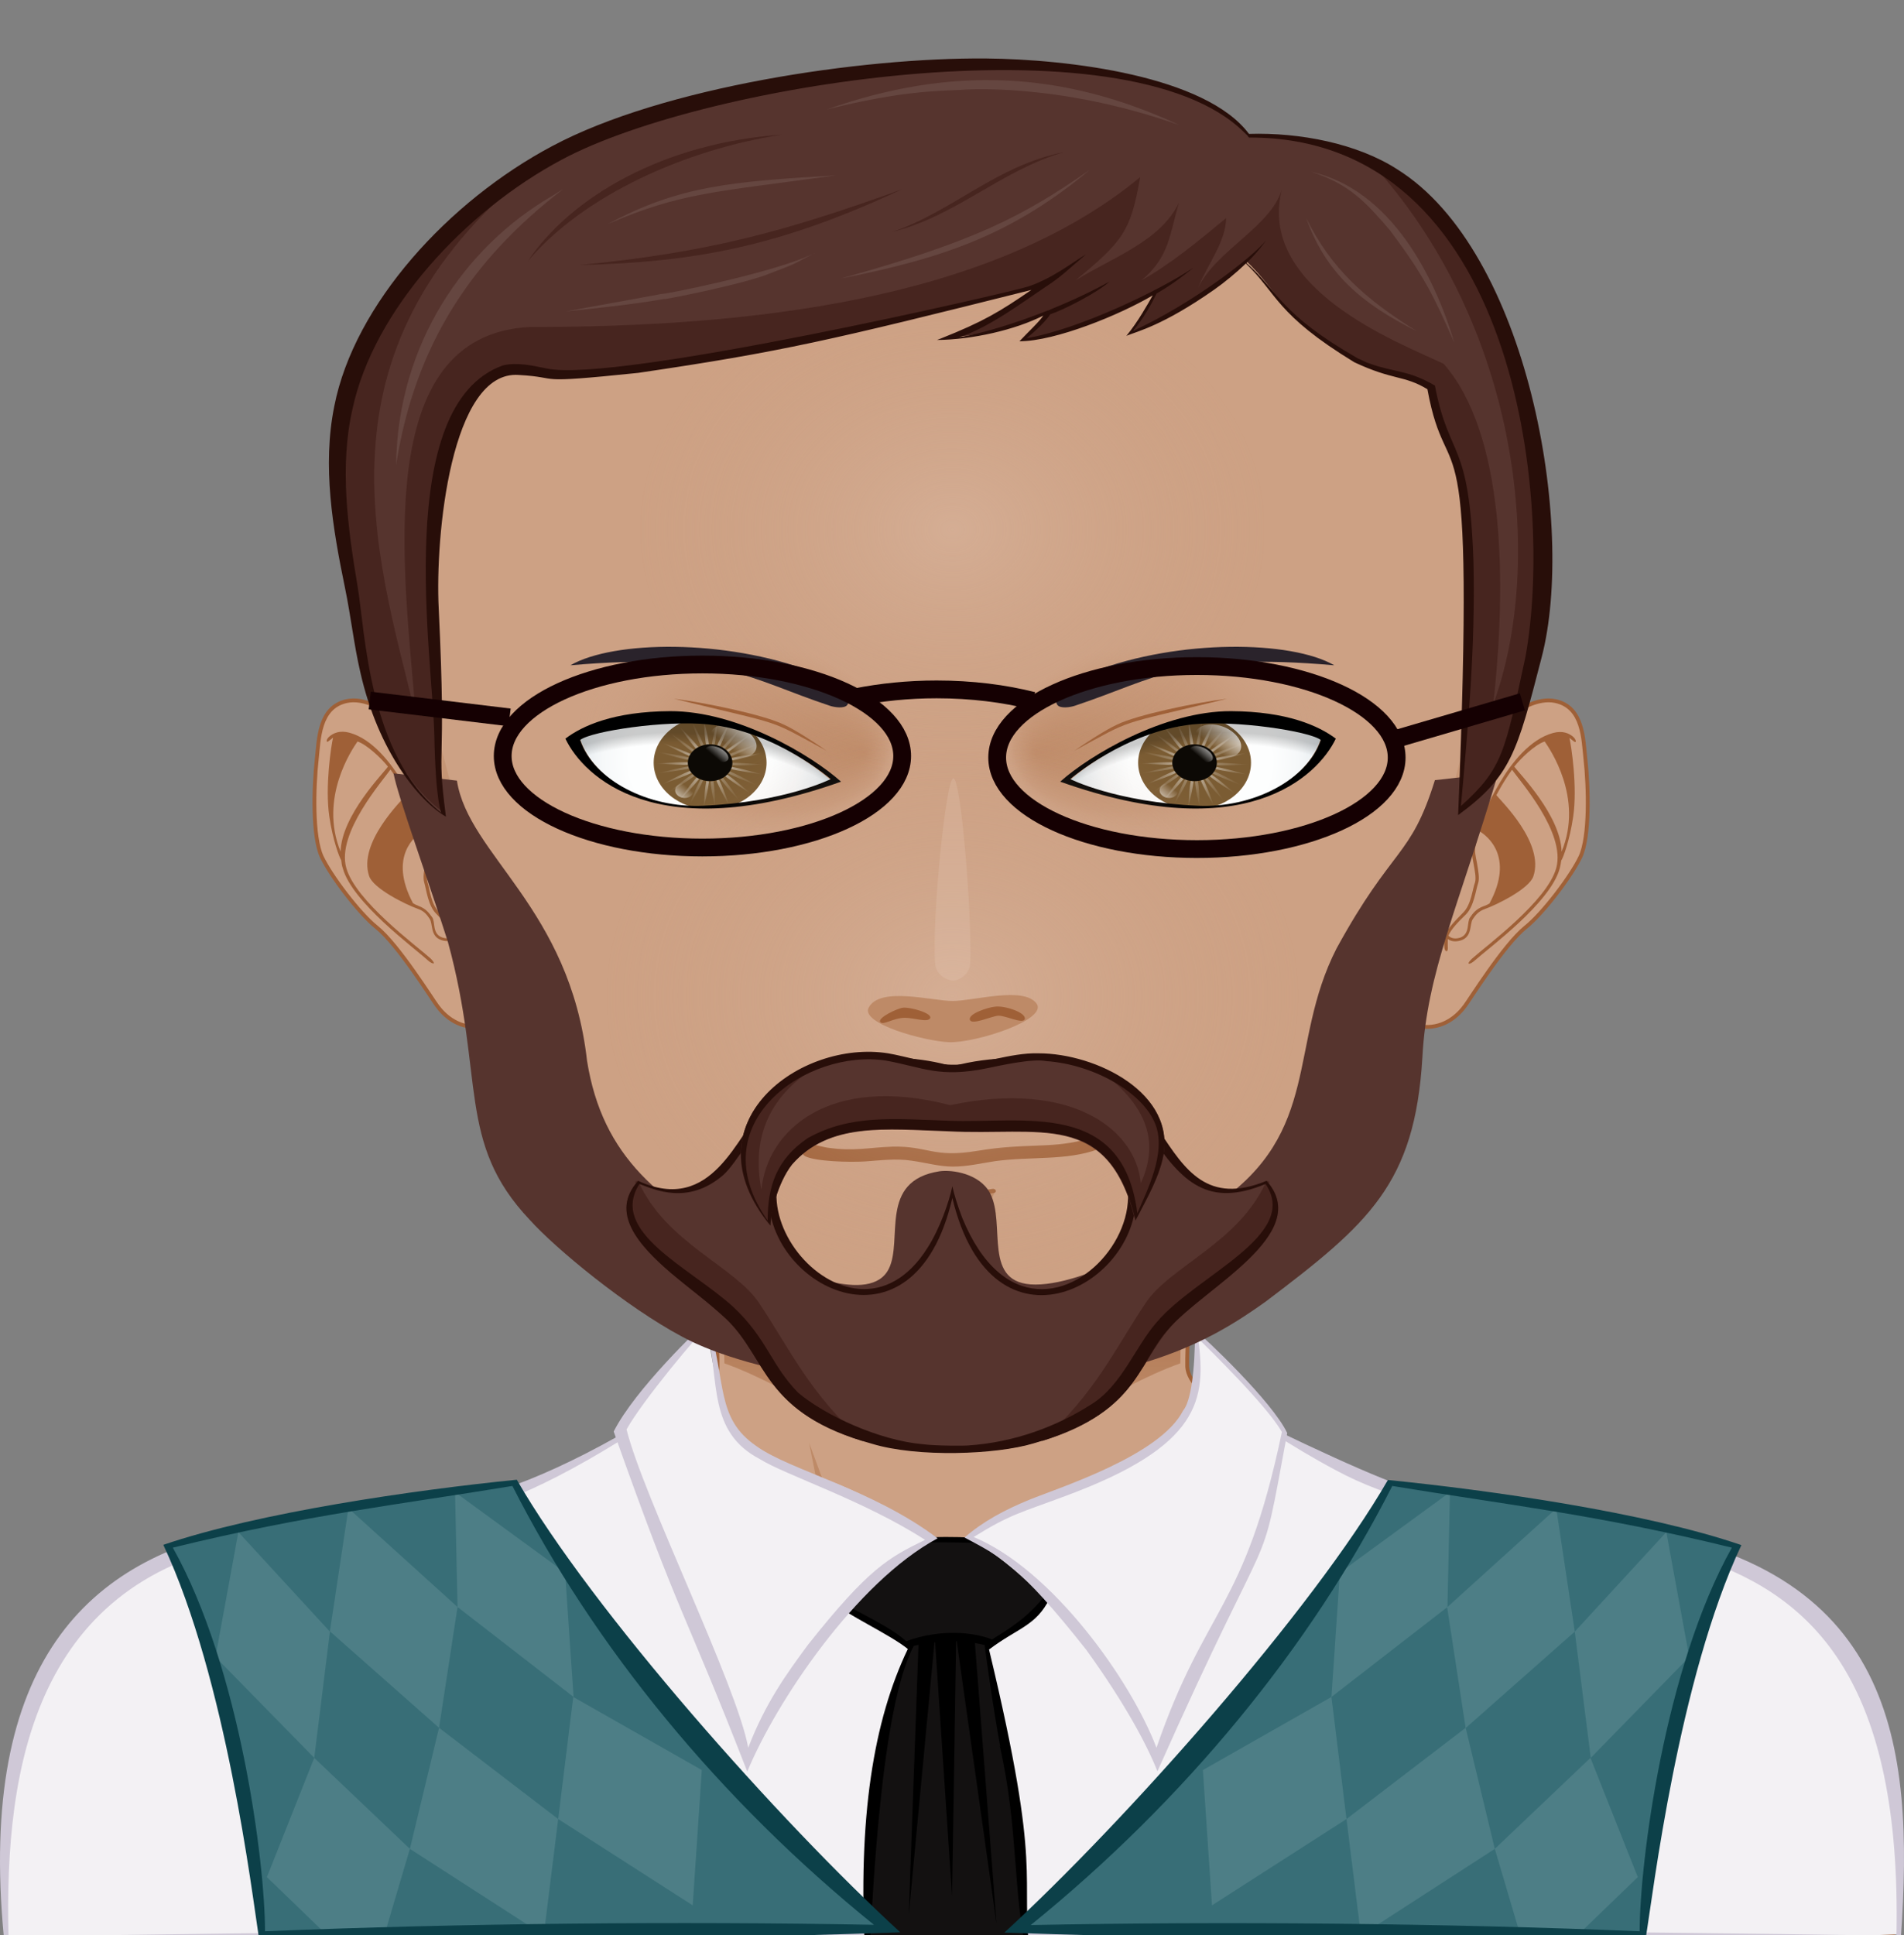 <?xml version="1.0" encoding="utf-8"?>
<!-- Generator: Adobe Illustrator 15.1.0, SVG Export Plug-In . SVG Version: 6.00 Build 0)  -->
<!DOCTYPE svg PUBLIC "-//W3C//DTD SVG 1.1//EN" "http://www.w3.org/Graphics/SVG/1.1/DTD/svg11.dtd">
<svg version="1.1" id="Layer_1" xmlns="http://www.w3.org/2000/svg" xmlns:xlink="http://www.w3.org/1999/xlink" x="0px" y="0px"
	 width="749.426px" height="761.486px" viewBox="-64.745 45.5 749.426 761.486"
	 enable-background="new -64.745 45.5 749.426 761.486" xml:space="preserve">
<rect x="-64.745" y="45.5" width="749.426" height="761.486" fill="#808080" stroke="none"/>
<g id="svga-group-hair-back-move" transform="matrix(1,0,0,1,0,0)">
	<g id="svga-group-hair-back" transform="matrix(1,0,0,1,0,0)">
		<path id="SvgjsPath3576" fill="#56342E" d="M311.955,396.13h-3.703v-3.06h3.703V396.13z"/>
	</g>
</g>
<g id="svga-group-humanbody-single">
	<path id="SvgjsPath2914" fill="#CDA184" d="M663.455,699.886c-8.146-14.483-30.361-36.006-55.045-42.023
		c-30.484-7.345-99.353-16.219-124.901-21.216c-20.487-3.979-61.71-34.578-76.15-44.881c-2.591-1.836-4.689-5.609-4.813-8.466
		c-0.493-33.252,15.552-121.584,15.552-121.584H310.104H202.111c0,0,16.044,88.332,15.551,121.584c0,2.856-2.222,6.63-4.813,8.466
		c-14.439,10.303-55.663,40.902-76.15,44.881c-25.547,4.896-94.416,14.178-124.901,21.521
		c-24.684,5.916-46.899,27.132-55.044,41.718c-13.7,24.582-16.909,68.851-16.909,107.101h370.261h370.26
		C680.364,768.736,677.154,724.468,663.455,699.886z"/>
	<path id="SvgjsPath2915" fill="#DCBAA4" d="M529.174,651.844c90.097,10.812,128.11,26.622,139.959,155.244h11.231
		c0-38.25-3.21-82.62-16.909-107.1c-8.146-14.484-30.361-36.006-55.045-42.024c-30.484-7.344-99.353-16.218-124.901-21.216
		c-20.487-3.979-67.511-36.924-80.099-50.082c12.465,14.382,47.394,47.736,78.001,56.508
		C495.976,647.355,508.069,649.294,529.174,651.844z M138.92,643.174c30.607-8.771,65.536-42.126,78.001-56.508
		c-12.589,13.056-59.611,46.104-80.099,49.98c-25.549,4.896-94.417,14.178-124.901,21.521
		c-24.684,5.916-46.899,27.132-55.045,41.718c-13.823,24.582-17.032,68.851-17.032,107.101h11.23
		c11.849-127.704,49.862-144.33,139.959-155.244C112.139,649.294,124.233,647.355,138.92,643.174z"/>
	<path id="SvgjsPath2916" fill="#BE8A67" d="M293.936,693.358c0,0-18.76-4.896-26.165-7.242
		c-38.63-12.24-164.396-20.196-164.396-20.196s132.43,4.386,161.558,8.466c-1.729-14.586-11.232-61.2-11.232-61.2
		s19.007,51.408,23.697,64.465C279.989,684.484,293.936,693.358,293.936,693.358z M333.923,689.176
		c-0.369,0.204-0.739,0.51-1.11,0.816C333.307,689.788,333.678,689.482,333.923,689.176z M293.936,693.358
		c0,0,10.737,9.18,16.044,9.281c7.036,0.204,17.896-8.874,22.833-12.546c-4.689,2.958-15.427,4.284-19.623,4.387
		C308.252,694.582,293.936,693.358,293.936,693.358z M371.813,670.306c-5.677,0.714-16.291,2.448-16.291,2.448l8.517-45.594
		c-2.346,9.384-16.539,49.572-30.116,62.016c7.036-4.896,22.834-7.344,30.856-8.262c37.89-4.59,37.89-4.488,152.053-15.096
		C516.832,665.818,409.211,665.308,371.813,670.306z"/>
	<path id="SvgjsPath2917" fill="none" stroke="#9F6037" stroke-width="1.5" d="M663.455,699.886
		c-8.146-14.483-30.361-36.006-55.045-42.023c-30.484-7.345-99.353-16.219-124.901-21.216c-20.487-3.979-61.71-34.578-76.15-44.881
		c-2.591-1.836-4.689-5.609-4.813-8.466c-0.493-33.252,15.552-121.584,15.552-121.584H310.104H202.111
		c0,0,16.044,88.332,15.551,121.584c0,2.856-2.222,6.63-4.813,8.466c-14.439,10.303-55.663,40.902-76.15,44.881
		c-25.547,4.896-94.416,14.178-124.901,21.521c-24.684,5.916-46.899,27.132-55.044,41.718
		c-13.7,24.582-16.909,68.851-16.909,107.101h370.261h370.26C680.364,768.736,677.154,724.468,663.455,699.886z"/>
</g>
<g id="svga-group-chinshadow-single">
	
		<linearGradient id="SvgjsPath3668_1_" gradientUnits="userSpaceOnUse" x1="98.345" y1="297.546" x2="98.345" y2="253.546" gradientTransform="matrix(3.06 0 0 3.06 9.169 -298.63)">
		<stop  offset="0" style="stop-color:#BE8A67;stop-opacity:0.8"/>
		<stop  offset="0.7" style="stop-color:#9F6037"/>
	</linearGradient>
	<path id="SvgjsPath3668" fill="url(#SvgjsPath3668_1_)" d="M310.104,611.452c42.209,0,61.586-19.482,89.727-29.479
		c0-24.275,7.527-73.235,12.096-100.674c-59.736-5.712-143.909-5.712-203.645,0c4.566,27.438,12.218,76.398,12.095,100.674
		C248.518,591.97,267.894,611.452,310.104,611.452z"/>
</g>
<g id="svga-group-clothes-single">
	<path id="SvgjsPath3709" fill="#F3F1F4" d="M247.899,810.148c-158.348,0-270.66-1.021-309.414-2.856
		C-73.361,680.404,1.678,653.271,34.507,647.56c18.883-3.773,33.817-4.896,47.023-5.916c31.349-2.447,56.155-4.283,111.447-37.434
		c1.976,2.04,6.665,7.242,15.429,17.034c25.671,28.254,64.425,44.37,106.264,44.37l0,0c47.395,0,91.825-20.4,122.31-55.896
		c55.786,28.356,67.511,29.172,95.526,31.416c9.258,0.714,20.735,1.632,36.286,3.672c43.814,4.896,77.138,24.786,96.268,57.528
		c16.293,27.846,22.338,64.872,16.909,104.346C638.647,808.516,445.741,810.148,247.899,810.148L247.899,810.148z"/>
	<path id="SvgjsPath3710" fill="#CFC8D7" d="M572.619,646.336c-62.081-8.466-63.933-3.774-136.38-38.658
		c-60.971,72.828-171.554,73.032-226.354,12.853c-1.11-1.326-15.303-17.238-16.784-18.36
		c-79.729,48.042-96.145,32.64-159.829,44.472c-63.562,11.832-106.758,53.244-96.514,160.956c0,0.408,0,0.715,0.122,1.021
		c96.886,4.896,672.888,3.06,746.568-0.714C688.756,731.71,681.228,660.922,572.619,646.336z M-61.391,807.598
		c-1.729-67.523,10.861-141.372,97.256-155.754c64.054-10.71,78.742,3.366,156.99-48.042c4.072,5.101,8.886,11.424,14.192,18.259
		c48.997,62.117,164.643,71.909,229.808-12.24c6.912,4.386,14.934,9.281,23.944,14.076c85.9,46.817,224.871-14.383,220.922,183.294
		C439.448,803.518,184.092,803.518-61.391,807.598z"/>
	<path id="SvgjsPath3711" fill="#131111" d="M337.627,815.962c-10.244,0-39.742,0.612-61.093-0.714v-0.51
		c-3.087-57.12,4.195-94.044,16.784-120.259l0.124-0.407l-0.371-0.307c-3.332-2.754-9.01-5.916-14.934-9.281
		c-5.923-3.366-12.095-6.834-16.045-9.895c2.346-2.244,5.185-4.488,8.641-6.731c0.863-0.408,4.319-2.551,22.091-15.198
		c0.741-0.612,1.234-0.918,1.358-0.918c3.086-0.511,7.899-0.918,13.822-0.918c8.022,0,17.526,0.714,24.068,1.733
		c5.801,4.488,12.835,16.32,15.427,21.931c-3.578,7.038-7.898,9.588-13.822,13.157c-2.84,1.734-6.172,3.673-9.874,6.427
		l-0.247,0.204l0.124,0.306c14.933,62.118,14.933,76.704,14.933,90.678c0,6.222,0,20.196,1.235,30.601
		C339.479,815.962,338.613,815.962,337.627,815.962z"/>
	<path id="SvgjsPath3712" d="M348.365,674.59c-2.841-6.12-9.999-18.156-15.799-22.542c-10.614-1.733-29.497-2.55-38.754-0.714
		c-0.37,0.306-23.079,16.422-23.326,16.116c-3.333,2.142-6.665,4.59-9.381,7.344c7.653,6.324,24.684,13.974,31.473,19.584
		c-13.453,28.05-19.747,66.096-16.785,120.462c0,0.307,0,0.714,0.123,1.021c25.056,1.632,61.217,1.02,64.92,0.714
		c-4.319-34.578,5.308-32.028-16.292-121.992C335.899,686.014,342.934,685.402,348.365,674.59z M328.987,732.832
		c-0.124-0.102-0.124-0.306-0.246-0.408c7.403,32.334,5.06,57.019,10.737,82.519c-17.526-1.021-44.433-0.204-62.081-0.204
		c1.357-22.032,4.443-97.002,17.526-121.584c0.616-0.103,1.233-0.307,1.851-0.408l-3.826,106.284l10.121-107.305
		c0.123,0,0.123,0,0.247,0l6.664,99.756l1.604-100.163c0.123,0,0.247,0,0.247,0L327.506,802.6l-8.516-110.567
		c1.11,0.204,2.345,0.408,3.456,0.714c0.123,0,0.247,0,0.369,0.102C323.187,695.908,326.272,718.552,328.987,732.832z
		 M325.778,690.604c-10.244-3.875-23.574-3.161-33.817,0.715c-6.172-5.509-15.058-9.385-27.893-16.524
		c1.975-1.428,4.69-3.264,8.146-5.508c0.245,0,12.834-8.466,13.081-8.67c3.456-2.55,6.418-5.508,9.381-8.059
		c10.86-0.407,26.782,0.103,36.408,0.408c5.554,5.712,10.861,14.382,14.812,21.216C338.613,683.056,331.455,686.932,325.778,690.604
		z"/>
	<path id="SvgjsPath3713" fill="#F3F1F4" d="M229.388,740.584c-42.704-122.604-36.903-83.844-48.258-131.988
		c7.528-14.688,28.14-38.658,32.089-42.126l0.247-0.306c8.516,73.439,33.199,41.718,88.122,84.864
		C270.239,668.266,241.111,713.248,229.388,740.584z M441.053,609.718c-5.308-11.321-30.484-35.7-34.805-39.372
		c5.307,63.24-56.032,50.694-90.097,80.172c32.583,17.442,63.562,63.24,74.67,90.168
		C438.461,628.384,428.71,673.672,441.053,609.718z"/>
	<path id="SvgjsPath3714" fill="#CFC8D7" d="M405.632,568.918c0,15.708-1.605,28.05-4.69,31.62
		c-9.01,17.748-48.504,30.192-60.724,35.19c-9.255,3.773-18.266,8.567-25.301,14.789c14.07,7.549,21.105,10.303,47.888,44.166
		c15.674,21.727,24.19,38.047,28.017,47.839c47.887-107.61,39.493-70.585,51.095-133.11
		C436.115,597.07,409.333,571.774,405.632,568.918z M390.45,733.24c-9.997-26.418-40.975-70.074-71.954-82.926
		c14.563-9.078,18.637-9.589,36.039-16.116c53.317-19.687,55.539-37.944,52.329-62.017c4.443,4.387,27.153,26.521,32.954,36.822
		C425.008,679.486,409.827,677.038,390.45,733.24z M233.09,614.614c-16.292-11.118-11.725-24.99-19.254-49.572
		c-3.332,3.06-28.633,27.132-37.026,43.758c26.412,74.562,27.275,68.851,52.578,133.824c11.23-27.234,42.827-74.562,74.916-91.8
		C278.632,631.444,246.296,624.1,233.09,614.614z M253.331,692.644c-8.27,11.221-16.786,22.849-23.573,40.597
		c-4.32-24.276-41.347-98.838-47.888-125.256c6.048-11.017,28.757-38.148,31.596-40.29c5.061,21.624,0.247,41.208,20.981,52.02
		c9.75,6.12,41.1,16.32,64.919,31.722C284.926,658.474,277.15,662.656,253.331,692.644z"/>
	<path id="SvgjsPath3715" fill="#386E77" d="M124.48,807.394c-32.83,0-62.451-0.407-85.777-1.224
		c-0.246-1.734-0.617-3.876-0.987-6.528C33.767,772.612,23.522,701.314,1.8,654.19c35.176-11.73,92.689-20.503,135.639-24.889
		c29.004,49.674,98.984,129.54,148.104,175.134C230.251,806.476,174.588,807.394,124.48,807.394L124.48,807.394z M495.729,807.394
		c32.829,0,62.449-0.407,85.776-1.224c0.247-1.734,0.616-3.876,0.987-6.528c3.949-27.029,14.192-98.327,35.915-145.451
		c-35.175-11.73-92.688-20.503-135.639-24.889c-29.005,49.674-98.983,129.54-148.104,175.134
		C389.956,806.476,445.619,807.394,495.729,807.394L495.729,807.394z"/>
	<path id="SvgjsPath3716" fill="#4D7E86" d="M58.943,737.218L20.066,697.54l9.011-49.164l36.037,39.168L58.943,737.218z
		 M115.348,677.854l-42.951-38.861l-7.282,48.45l42.951,37.943L115.348,677.854z M157.68,664.288l-43.319-31.62l0.987,45.186
		l45.665,35.395L157.68,664.288z M96.587,773.02l-37.644-35.802l-18.636,46.92l41.223,39.78L96.587,773.02z M154.965,761.29
		l-46.899-35.904L96.587,773.02l52.7,33.967L154.965,761.29z M211.491,742.012l-50.603-28.764l-5.924,48.042l52.947,33.966
		L211.491,742.012z M555.093,687.544l36.038-39.168l9.011,49.164l-38.755,39.678L555.093,687.544z M512.143,725.488l42.95-37.944
		l-7.282-48.45l-42.949,38.862L512.143,725.488z M459.318,713.248l45.665-35.395l0.988-45.186l-43.32,31.62L459.318,713.248z
		 M538.678,823.918l41.222-39.78l-18.635-46.92L523.62,773.02L538.678,823.918z M470.92,807.088l52.7-34.068l-11.478-47.634
		l-46.899,35.904L470.92,807.088z M412.296,795.256l52.947-33.966l-5.925-48.042l-50.602,28.764L412.296,795.256z"/>
	<path id="SvgjsPath3717" fill="#0C4049" d="M138.673,627.771C98.686,631.75,36.976,640.624-0.421,653.374v0.102
		c24.685,52.632,34.928,137.395,37.52,154.122c50.603,1.734,142.304,2.04,252.517-1.733
		C242.223,762.412,168.171,679.078,138.673,627.771z M39.567,805.456c0-26.826-9.75-103.632-36.286-150.96
		c53.194-13.056,89.232-16.932,133.664-24.276c32.089,63.24,81.704,123.727,142.303,172.687
		C202.234,801.479,116.582,802.294,39.567,805.456z M330.591,805.966c110.215,3.774,201.915,3.468,252.519,1.734
		c2.715-16.729,12.836-101.592,37.52-154.122v-0.103c-37.396-12.852-99.106-21.624-139.096-25.602
		C452.036,679.078,377.984,762.412,330.591,805.966z M340.959,803.008c60.599-49.062,110.214-109.548,142.303-172.788
		c44.432,7.345,80.471,11.221,133.664,24.276c-26.535,47.328-36.285,124.134-36.285,150.96
		C503.626,802.294,417.972,801.479,340.959,803.008z"/>
</g>
<g id="svga-group-ears-left-move" transform="matrix(1,0,0,1,0,0)">
	<g id="svga-group-ears-left" transform="matrix(1,0,0,1,0,0)">
		<path id="SvgjsPath2927" fill="#CDA184" stroke="#9F6037" stroke-width="1.5" d="M108.929,346.66
			c-5.554-7.548-23.449-28.152-37.148-25.296c-11.108,2.346-10.985,15.198-11.849,22.848c-1.234,11.118-1.729,30.601,1.975,38.454
			c3.579,7.548,14.688,22.236,21.598,27.744c8.517,6.834,22.093,28.662,23.821,30.906c2.592,3.569,7.898,8.67,16.044,8.262
			c11.354-0.612,21.229-9.486,22.093-13.771C150.152,412.756,123.246,366.244,108.929,346.66z"/>
		<path id="SvgjsPath2928" fill="#9F6037" d="M103.499,392.56c-0.494-1.733,0-4.59,0.616-7.445c0.494-2.55,0.988-4.998,0.618-6.63
			c-1.111-6.427-7.035-18.564-10.985-25.092c-4.566-7.548-11.848-17.136-20.98-19.584c-3.826-1.02-6.295,0.204-7.776,1.428
			c-1.11,0.918-1.356,1.938-0.987,2.142c0.371,0.102,1.11-0.714,2.345-1.632c0.987-0.714-1.851-0.102,0,0
			c-0.74,3.162-3.208,19.278-1.479,31.008c1.356,9.282,3.948,16.116,4.689,17.238c0.123,1.122,0.246,2.142,0.617,3.162
			c3.702,13.464,27.893,31.109,33.446,36.21c0.987,0.918,2.098,1.428,2.345,1.224s-0.37-1.122-1.357-2.04
			c-5.554-4.998-29.497-22.542-33.076-35.598c-3.826-13.771,14.439-34.272,17.401-38.658c1.481,2.04,2.716,3.978,3.703,5.61
			c0.739,1.326,1.604,2.754,2.468,4.386c-1.729,2.244-19.006,18.768-14.562,31.926c1.604,4.896,14.192,11.118,19.006,12.853
			c2.716,0.918,3.703,2.346,4.813,3.978c1.357,1.938,0.124,6.834,4.566,8.364c0.865,0.306,1.729,0.408,2.469,0.408
			c1.234,0,2.222-0.408,2.839-0.918c0.124,0.815,0.124,1.938,0,2.855c0,1.326,0.124,1.836,0.493,1.938
			c0.371,0,0.741-0.511,0.865-1.836c0.123-1.53,0-3.469-0.247-4.387c-0.987-2.754-4.074-5.813-7.282-9.078
			C104.856,401.332,104.362,395.212,103.499,392.56z M69.312,380.626c-8.64-21.216,4.69-40.494,6.665-43.35
			c3.702,1.224,9.503,6.732,11.971,9.894C86.22,349.72,69.682,366.346,69.312,380.626z M109.3,414.388
			c-4.074-1.428-2.593-6.12-3.95-7.956c-1.234-1.632-2.345-3.365-5.431-4.487c-0.616-0.204-1.357-0.612-2.098-1.021
			c-9.874-18.563,1.111-26.724,3.826-28.355c0.864,2.244,1.48,4.386,1.728,6.018c0.247,1.53-0.247,3.979-0.616,6.324
			c-0.618,2.958-1.111,5.916-0.494,7.956c0.863,2.958,1.481,9.078,4.813,12.342c2.839,2.958,5.801,5.916,6.911,8.364
			C113.373,414.184,112.015,415.306,109.3,414.388z"/>
	</g>
</g>
<g id="svga-group-ears-right-move" transform="matrix(1,0,0,1,0,0)">
	<g id="svga-group-ears-right" transform="matrix(1,0,0,1,0,0)">
		<path id="SvgjsPath2929" fill="#CDA184" stroke="#9F6037" stroke-width="1.5" d="M510.291,346.66
			c5.554-7.548,23.45-28.152,37.149-25.296c11.108,2.346,10.984,15.198,11.849,22.848c1.234,11.118,1.729,30.601-1.975,38.454
			c-3.579,7.548-14.687,22.236-21.599,27.744c-8.517,6.834-22.092,28.662-23.82,30.906c-2.591,3.569-7.899,8.67-16.045,8.262
			c-11.354-0.612-21.228-9.486-22.092-13.771C469.069,412.756,495.976,366.244,510.291,346.66z"/>
		<path id="SvgjsPath2930" fill="#9F6037" d="M511.278,404.494c-3.209,3.264-6.295,6.324-7.282,9.078
			c-0.37,0.918-0.37,2.855-0.245,4.386c0,1.224,0.492,1.836,0.863,1.836c0.369,0,0.616-0.612,0.493-1.938c0-1.021,0-2.04,0-2.856
			c0.74,0.51,1.604,0.918,2.839,0.918c0.74,0,1.48-0.102,2.469-0.408c4.443-1.529,3.209-6.426,4.566-8.363
			c1.11-1.633,2.222-3.061,4.812-3.979c4.814-1.734,17.402-7.956,19.007-12.852c4.443-13.158-12.835-29.683-14.563-31.926
			c0.863-1.632,1.729-3.162,2.468-4.386c0.988-1.632,2.222-3.57,3.704-5.61c2.961,4.284,21.228,24.786,17.401,38.658
			c-3.579,13.057-27.522,30.601-33.076,35.599c-0.987,0.918-1.729,1.836-1.357,2.04c0.247,0.203,1.357-0.307,2.345-1.225
			c5.554-4.998,29.744-22.644,33.447-36.21c0.247-1.02,0.494-2.142,0.616-3.162c0.741-1.02,3.332-7.956,4.69-17.237
			c1.728-11.73-0.74-27.847-1.48-31.008c1.851-0.102-0.988-0.714,0,0c1.11,0.816,1.975,1.734,2.344,1.632
			c0.37-0.102,0.123-1.224-0.987-2.142c-1.48-1.224-3.949-2.448-7.775-1.428c-9.133,2.448-16.538,12.036-20.981,19.584
			c-3.949,6.63-9.997,18.768-10.983,25.092c-0.247,1.734,0.123,4.08,0.616,6.63c0.494,2.754,1.111,5.712,0.617,7.446
			C514.858,395.212,514.364,401.332,511.278,404.494z M531.273,347.17c2.468-3.162,8.145-8.67,11.971-9.894
			c1.975,2.856,15.427,22.236,6.664,43.35C549.539,366.346,533.123,349.72,531.273,347.17z M505.354,413.674
			c0.987-2.448,3.95-5.508,6.911-8.364c3.209-3.264,3.826-9.485,4.813-12.342c0.617-1.938,0-4.998-0.494-7.956
			c-0.493-2.346-0.987-4.794-0.616-6.324c0.246-1.632,0.863-3.773,1.728-6.018c2.716,1.632,13.824,9.792,3.826,28.356
			c-0.74,0.407-1.481,0.815-2.222,1.02c-3.086,1.122-4.319,2.856-5.43,4.488c-1.358,1.836,0.122,6.527-3.95,7.956
			C507.205,415.306,505.848,414.184,505.354,413.674z"/>
	</g>
</g>
<g id="svga-group-faceshape-wrap" transform="matrix(1,0,0,1,0,0)">
	<g id="svga-group-faceshape-single">
		<path id="SvgjsPath3665" fill="#CDA184" d="M310.104,91.252c-124.531,0.204-225.613,84.66-225.366,188.802
			c0,16.524,2.593,32.538,7.406,47.838l0,0c0,0.204,30.114,109.548,43.813,145.452c10.244,26.929,52.947,67.32,82.938,77.521
			c29.003,9.894,48.257,30.09,91.208,30.09c42.949,0,62.326-20.196,91.206-30.09c29.991-10.2,72.695-50.592,82.938-77.521
			c13.701-35.802,43.691-145.248,43.814-145.452l0,0c4.814-15.3,7.405-31.314,7.405-47.838
			C535.716,175.912,434.634,91.456,310.104,91.252z"/>
		<path id="SvgjsPath3666" fill="#C59575" d="M460.923,139.804c38.631,34.17,62.45,81.294,62.328,133.416
			c0,16.524-2.469,32.538-7.036,47.838l0,0c0,0.204-28.387,109.548-41.346,145.452c-9.75,26.928-49.984,67.32-78.494,77.521
			c-27.399,9.792-45.666,30.09-86.271,30.09c-40.605,0-58.873-20.196-86.271-30.09c-28.388-10.2-68.746-50.593-78.495-77.521
			c-12.96-35.903-41.346-145.35-41.346-145.452l0,0c-4.568-15.3-7.036-31.314-7.036-47.838
			c-0.123-52.02,23.82-99.246,62.328-133.314c-45.789,34.578-74.67,84.558-74.547,140.25c0,16.524,2.593,32.538,7.406,47.838l0,0
			c0,0.204,30.114,109.548,43.813,145.452c10.244,26.928,52.947,67.319,82.938,77.52c29.003,9.895,48.257,30.09,91.208,30.09
			c42.949,0,62.326-20.195,91.206-30.09c29.991-10.2,72.695-50.592,82.938-77.52c13.701-35.802,43.691-145.248,43.814-145.452l0,0
			c4.814-15.3,7.405-31.314,7.405-47.838C535.592,224.362,506.712,174.382,460.923,139.804z"/>
		<path id="SvgjsPath3667" fill="none" stroke="#9F6037" stroke-width="1.5" d="M310.104,91.252
			c-124.531,0.204-225.613,84.66-225.366,188.802c0,16.524,2.593,32.538,7.406,47.838l0,0c0,0.204,30.114,109.548,43.813,145.452
			c10.244,26.929,52.947,67.32,82.938,77.521c29.003,9.894,48.257,30.09,91.208,30.09c42.949,0,62.326-20.196,91.206-30.09
			c29.991-10.2,72.695-50.592,82.938-77.521c13.701-35.802,43.691-145.248,43.814-145.452l0,0c4.814-15.3,7.405-31.314,7.405-47.838
			C535.716,175.912,434.634,91.456,310.104,91.252z"/>
	</g>
</g>
<g id="svga-group-mouth-single-move" transform="matrix(1,0,0,1,0,0)">
	<g id="svga-group-mouth-single" transform="matrix(1,0,0,1,0,0)">
		
			<linearGradient id="SvgjsPath3178_1_" gradientUnits="userSpaceOnUse" x1="98.809" y1="268.545" x2="98.809" y2="265.545" gradientTransform="matrix(3.06 0 0 3.06 9.169 -298.63)">
			<stop  offset="0.1" style="stop-color:#C59575"/>
			<stop  offset="1" style="stop-color:#BE8A67"/>
		</linearGradient>
		<path id="SvgjsPath3178" fill="url(#SvgjsPath3178_1_)" d="M296.157,514.654l30.731-0.612
			C323.31,527.71,298.625,525.772,296.157,514.654z"/>
		<path id="SvgjsPath3182" fill="#9F6037" d="M296.527,515.572c-1.358-0.103-1.111-1.734,0.247-1.632
			c0.123,0,15.921,1.632,29.127-0.612c1.481-0.204,1.852,1.428,0.493,1.632C316.151,516.694,302.698,516.286,296.527,515.572z
			 M310.352,504.556c-5.555,0-10.985-1.632-16.416-2.346c-6.047-0.918-12.095-0.102-18.143,0.306c-6.171,0.408-19.748,0-23.573-2.04
			c-2.099-1.122-1.729-3.773,0.617-4.386c2.221-0.714,5.801,0.714,8.146,1.021c10.614,1.529,16.292-0.103,25.548-0.408
			c14.317-0.306,15.798,4.59,33.57,1.632c19.131-3.162,27.771-0.816,41.47-4.182c1.852-0.511,4.073-1.734,6.048-0.918
			c2.222,1.02,2.222,3.672-0.125,4.487c-12.588,4.591-26.534,2.754-40.604,4.692C321.459,503.23,316.027,504.556,310.352,504.556z"
			/>
	</g>
</g>
<g id="svga-group-eyes-left-move" transform="matrix(1,0,0,1,0,0)">
	<g id="svga-group-eyes-left" transform="matrix(1,0,0,1,0,0)">
		<g id="svga-group-eyesback-left">
			
				<radialGradient id="SvgjsPath3390_1_" cx="120.631" cy="211.216" r="15.179" gradientTransform="matrix(-3.387 0.147 0.194 3.056 578.483 -317.762)" gradientUnits="userSpaceOnUse">
				<stop  offset="0" style="stop-color:#FFFFFF"/>
				<stop  offset="0.544" style="stop-color:#FDFEFE"/>
				<stop  offset="0.74" style="stop-color:#F6F8F9"/>
				<stop  offset="0.879" style="stop-color:#EAEFF2"/>
				<stop  offset="0.992" style="stop-color:#D9E3E8"/>
				<stop  offset="1" style="stop-color:#D8E2E7"/>
			</radialGradient>
			<path id="SvgjsPath3390" fill="url(#SvgjsPath3390_1_)" d="M163.604,336.358c4.566-3.57,33.694-8.16,50.479-6.324
				c26.535,2.856,48.134,22.338,48.134,22.338s-17.896,9.384-50.355,10.914C190.387,364.102,168.911,352.678,163.604,336.358z"/>
		</g>
		<g id="svga-group-eyesiriswrapper-left" transform="matrix(1,0,0,1,0.25,0)">
			<g id="svga-group-eyesiriscontrol-left" transform="matrix(1,0,0,1,0,0)">
				<g id="svga-group-eyesiris-left" transform="matrix(1,0,0,1,0,0)">
					<path id="SvgjsPath3448" fill="#7B5C33" d="M236.728,345.64c0,10.098-9.997,18.36-22.216,18.36s-22.216-8.262-22.216-18.36l0,0
						c0-10.098,9.997-18.36,22.216-18.36S236.728,335.542,236.728,345.64L236.728,345.64z"/>
					
						<radialGradient id="SvgjsPath3449_1_" cx="-623.29" cy="-115.291" r="59.751" gradientTransform="matrix(0.355 -0.076 0.091 0.294 446.239 332.305)" gradientUnits="userSpaceOnUse">
						<stop  offset="0" style="stop-color:#FFFFFF"/>
						<stop  offset="1" style="stop-color:#FFFFFF;stop-opacity:0"/>
					</radialGradient>
					<path id="SvgjsPath3449" opacity="0.7" fill="url(#SvgjsPath3449_1_)" enable-background="new    " d="M212.043,327.484
						c-0.123,0-0.123,0-0.247,0c0.124,0.408,0.247,0.816,0.371,1.224C212.043,328.3,212.043,327.892,212.043,327.484z
						 M212.043,328.708c0.247,6.018,0.74,11.424,1.975,13.362C214.636,339.928,213.523,334.624,212.043,328.708z M214.018,342.07
						c-0.123,0.51-0.37,0.816-0.74,1.02s-0.864,0-1.357-0.306c0.123,0.51,0.123,0.918-0.124,1.122
						c-0.247,0.204-0.739,0.306-1.357,0.204c0.371,0.408,0.618,0.714,0.494,1.122c-0.123,0.306-0.494,0.51-1.11,0.714
						c0.616,0.204,0.987,0.408,1.11,0.714c0.124,0.306-0.123,0.714-0.494,1.122c0.618-0.102,1.11,0,1.357,0.204
						c0.247,0.204,0.247,0.612,0.124,1.122c0.493-0.306,0.987-0.408,1.357-0.306s0.617,0.51,0.74,1.02
						c0.247-0.51,0.618-0.714,0.987-0.816c0.371,0,0.741,0.204,1.234,0.612c0-0.51,0.124-0.918,0.494-1.122
						c0.369-0.204,0.863-0.102,1.357,0c-0.247-0.51-0.37-0.816-0.247-1.122c0.124-0.306,0.617-0.408,1.234-0.51
						c-0.494-0.306-0.863-0.612-0.863-0.918c0-0.306,0.369-0.612,0.863-0.918c-0.617-0.102-1.11-0.204-1.234-0.51
						c-0.123-0.306-0.123-0.714,0.247-1.122c-0.617,0.204-1.11,0.204-1.357,0c-0.37-0.204-0.494-0.612-0.494-1.122
						c-0.369,0.408-0.863,0.612-1.234,0.612C214.636,342.886,214.265,342.58,214.018,342.07z M216.239,342.376
						c1.729-1.632,3.826-6.732,5.801-12.546C218.831,335.236,216.239,340.132,216.239,342.376z M222.04,329.728
						c0.247-0.408,0.494-0.714,0.618-1.122c-0.124,0-0.124-0.102-0.247-0.102C222.287,329.014,222.164,329.422,222.04,329.728z
						 M218.091,343.396c2.469-0.816,7.159-4.488,12.219-8.874C224.509,338.092,219.325,341.458,218.091,343.396z M230.31,334.522
						c0.37-0.204,0.741-0.51,1.11-0.714c0-0.102-0.123-0.102-0.123-0.102C230.927,333.91,230.68,334.216,230.31,334.522z
						 M219.202,345.028c2.592,0.306,8.886-1.326,15.797-3.162C227.719,342.784,221.3,343.804,219.202,345.028z M234.999,341.866
						c0.371,0,0.864-0.102,1.234-0.204c0-0.102,0-0.102,0-0.204C235.739,341.662,235.37,341.764,234.999,341.866z M219.202,346.966
						c2.222,1.224,8.639,2.244,15.797,3.264C228.088,348.292,221.794,346.66,219.202,346.966z M234.876,350.23
						c0.37,0.102,0.741,0.204,1.11,0.306c0-0.102,0-0.102,0-0.102C235.617,350.332,235.246,350.23,234.876,350.23z M218.091,348.598
						c1.234,1.938,6.294,5.304,12.095,8.976C225.25,353.188,220.56,349.414,218.091,348.598z M230.186,357.574
						c0.247,0.204,0.494,0.408,0.618,0.612l0.123-0.102C230.804,357.88,230.433,357.676,230.186,357.574z M216.239,349.72
						c0,2.244,2.592,7.14,5.678,12.546C219.942,356.452,217.968,351.352,216.239,349.72z M221.917,362.266
						c0.123,0.204,0.123,0.509,0.247,0.714h0.123C222.164,362.674,222.04,362.47,221.917,362.266z M214.018,349.924
						c-1.234,1.938-1.728,7.344-1.975,13.362C213.401,357.37,214.636,352.066,214.018,349.924z M211.92,363.184
						c-0.124,0.205-0.124,0.51-0.124,0.715h0.124C211.92,363.693,211.92,363.49,211.92,363.184z M211.796,349.21
						c-2.221,1.224-5.677,5.814-9.256,11.016C207.229,355.636,211.18,351.352,211.796,349.21z M202.54,360.226
						c-0.247,0.204-0.371,0.408-0.617,0.612c0,0,0.124,0,0.124,0.102C202.293,360.736,202.416,360.532,202.54,360.226z
						 M210.315,347.782c-2.593,0.204-8.269,2.958-14.44,6.222C202.663,351.658,208.588,349.414,210.315,347.782z M195.875,354.004
						c-0.37,0.102-0.616,0.204-0.987,0.306c0,0,0,0.102,0.124,0.102C195.382,354.31,195.628,354.208,195.875,354.004z
						 M209.822,345.946c-2.469-0.816-9.01-0.51-16.292,0C200.812,346.456,207.354,346.762,209.822,345.946z M193.53,345.946
						c-0.369,0-0.863-0.102-1.234-0.102c0,0.102,0,0.102,0,0.204C192.79,346.048,193.161,345.946,193.53,345.946z M210.315,344.212
						c-1.728-1.632-7.652-3.876-14.316-6.324C202.169,341.152,207.723,343.906,210.315,344.212z M195.999,337.888
						c-0.371-0.204-0.74-0.408-1.111-0.612c0,0.102-0.123,0.102-0.123,0.204C195.135,337.582,195.505,337.786,195.999,337.888z
						 M211.92,342.784c-0.618-2.142-4.566-6.426-9.257-11.118C206.242,336.97,209.698,341.56,211.92,342.784z M202.663,331.666
						c-0.247-0.306-0.494-0.714-0.74-1.02c-0.123,0-0.123,0.102-0.247,0.102C202.047,331.054,202.293,331.36,202.663,331.666z"/>
					
						<radialGradient id="SvgjsPath3453_1_" cx="-555.738" cy="-110.591" r="59.753" gradientTransform="matrix(0.367 0.003 -0.004 0.303 417.701 380.769)" gradientUnits="userSpaceOnUse">
						<stop  offset="0" style="stop-color:#FFFFFF"/>
						<stop  offset="1" style="stop-color:#FFFFFF;stop-opacity:0"/>
					</radialGradient>
					<path id="SvgjsPath3453" opacity="0.4" fill="url(#SvgjsPath3453_1_)" enable-background="new    " d="M217.844,327.586
						c-0.123,0-0.123,0-0.247,0c0,0.408,0,0.816-0.123,1.224C217.597,328.402,217.721,327.994,217.844,327.586z M217.474,328.81
						c-1.604,5.916-2.962,11.118-2.345,13.362C216.363,340.132,216.98,334.828,217.474,328.81z M215.129,342.07
						c-0.371,0.408-0.617,0.714-0.987,0.816c-0.371,0-0.74-0.204-1.234-0.612c0,0.51-0.124,0.918-0.494,1.122
						s-0.864,0.102-1.356-0.102c0.245,0.51,0.369,0.918,0.123,1.122c-0.247,0.306-0.617,0.408-1.234,0.51
						c0.493,0.306,0.864,0.612,0.864,0.918c0,0.306-0.371,0.612-0.864,0.918c0.617,0.102,1.111,0.204,1.234,0.51
						c0.122,0.306,0.122,0.714-0.247,1.122c0.616-0.204,1.11-0.204,1.357,0c0.37,0.204,0.493,0.612,0.37,1.122
						c0.494-0.408,0.864-0.612,1.234-0.51c0.37,0,0.741,0.306,0.987,0.816c0.123-0.51,0.37-0.816,0.741-0.918
						c0.369-0.102,0.863,0,1.357,0.306c-0.123-0.51-0.123-0.918,0.124-1.122c0.245-0.204,0.739-0.306,1.356-0.204
						c-0.37-0.408-0.617-0.816-0.493-1.122c0.123-0.306,0.493-0.51,1.11-0.714c-0.617-0.204-0.987-0.408-1.11-0.816
						c-0.124-0.306,0.123-0.714,0.616-1.02c-0.616,0-1.11,0-1.357-0.306c-0.246-0.204-0.246-0.612-0.122-1.122
						c-0.494,0.306-0.988,0.408-1.358,0.306C215.499,342.988,215.252,342.58,215.129,342.07z M217.227,342.784
						c2.223-1.224,5.802-5.712,9.504-10.914C222.04,336.46,217.844,340.642,217.227,342.784z M226.73,331.87
						c0.37-0.306,0.617-0.612,0.988-0.918c-0.124,0-0.124-0.102-0.247-0.102C227.225,331.156,226.978,331.564,226.73,331.87z
						 M218.708,344.212c2.592-0.204,8.393-2.856,14.564-6.018C226.484,340.438,220.437,342.58,218.708,344.212z M233.272,338.296
						c0.493-0.102,0.863-0.306,1.356-0.408c0-0.102-0.122-0.102-0.122-0.204C234.013,337.888,233.642,338.092,233.272,338.296z
						 M219.202,346.048c2.469,0.816,9.01,0.714,16.291,0.306C228.212,345.742,221.671,345.334,219.202,346.048z M235.493,346.354
						c0.37,0,0.864,0.102,1.234,0.102c0-0.102,0-0.102,0-0.204C236.233,346.354,235.863,346.354,235.493,346.354z M218.584,347.884
						c1.729,1.734,7.529,4.08,14.194,6.528C226.73,351.046,221.177,348.19,218.584,347.884z M232.778,354.412
						c0.247,0.204,0.617,0.306,0.987,0.51l0.123-0.102C233.519,354.616,233.148,354.514,232.778,354.412z M216.98,349.21
						c0.616,2.142,4.443,6.528,8.886,11.22C222.534,355.228,219.202,350.536,216.98,349.21z M225.99,360.43
						c0.123,0.204,0.247,0.51,0.494,0.714c0,0,0.123,0,0.123-0.102C226.36,360.94,226.113,360.736,225.99,360.43z M214.882,349.822
						c-0.74,2.142,0.247,7.446,1.604,13.362C216.363,357.268,216.116,351.862,214.882,349.822z M216.486,363.286
						c0,0.204,0,0.51,0,0.714h0.124C216.61,363.693,216.486,363.49,216.486,363.286z M212.66,349.618
						c-1.851,1.632-3.949,6.732-6.171,12.444C209.822,356.656,212.536,351.76,212.66,349.618z M206.489,362.062
						c-0.123,0.204-0.247,0.408-0.37,0.612h0.123C206.366,362.47,206.489,362.266,206.489,362.062z M210.81,348.496
						c-2.469,0.714-7.282,4.386-12.466,8.67C204.269,353.698,209.575,350.434,210.81,348.496z M198.344,357.166
						c-0.247,0.102-0.494,0.306-0.74,0.408l0.123,0.102C197.974,357.574,198.221,357.37,198.344,357.166z M209.822,346.864
						c-2.593-0.306-8.887,1.122-15.921,2.958C201.182,348.904,207.601,347.986,209.822,346.864z M193.901,349.72
						c-0.371,0-0.74,0.102-0.987,0.102v0.102C193.283,349.924,193.53,349.822,193.901,349.72z M209.822,344.926
						c-2.1-1.326-8.517-2.448-15.674-3.468C201.059,343.498,207.229,345.13,209.822,344.926z M194.148,341.458
						c-0.371-0.102-0.741-0.204-1.111-0.306c0,0.102,0,0.102,0,0.204C193.407,341.356,193.777,341.356,194.148,341.458z
						 M210.933,343.294c-1.234-1.938-6.171-5.406-11.972-9.18C203.897,338.602,208.464,342.478,210.933,343.294z M199.084,334.216
						c-0.247-0.306-0.616-0.51-0.987-0.816l-0.123,0.102C198.344,333.706,198.715,333.91,199.084,334.216z M212.907,342.274
						c0.123-2.244-2.469-7.14-5.431-12.648C209.328,335.44,211.18,340.54,212.907,342.274z M207.477,329.626
						c-0.123-0.408-0.247-0.816-0.37-1.224c-0.124,0-0.124,0-0.247,0.102C206.982,328.81,207.229,329.218,207.477,329.626z"/>
					<path id="SvgjsPath3457" fill="#7B5C33" d="M223.274,345.64c0,3.978-3.949,7.242-8.763,7.242s-8.764-3.264-8.764-7.242
						s3.95-7.242,8.764-7.242S223.274,341.662,223.274,345.64z"/>
					<path id="SvgjsPath3458" opacity="0.9" enable-background="new    " d="M223.274,345.64c0,3.978-3.949,7.242-8.763,7.242
						s-8.764-3.264-8.764-7.242s3.95-7.242,8.764-7.242S223.274,341.662,223.274,345.64z"/>
					
						<linearGradient id="SvgjsPath3459_1_" gradientUnits="userSpaceOnUse" x1="114.48" y1="214.882" x2="115.503" y2="213.662" gradientTransform="matrix(3.06 0 0 3.06 -147.906 -298.63)">
						<stop  offset="0" style="stop-color:#FFFFFF"/>
						<stop  offset="1" style="stop-color:#FFFFFF;stop-opacity:0"/>
					</linearGradient>
					<path id="SvgjsPath3459" opacity="0.5" fill="url(#SvgjsPath3459_1_)" enable-background="new    " d="M202.416,354.004
						c1.605-0.918,3.95-0.51,5.061,0.816c1.111,1.326,0.617,3.264-0.987,4.182s-3.949,0.51-5.061-0.816
						C200.194,356.86,200.688,354.922,202.416,354.004L202.416,354.004z"/>
					
						<linearGradient id="SvgjsPath3463_1_" gradientUnits="userSpaceOnUse" x1="119.855" y1="208.772" x2="119.018" y2="209.769" gradientTransform="matrix(3.06 0 0 3.06 -147.906 -298.63)">
						<stop  offset="0" style="stop-color:#FFFFFF"/>
						<stop  offset="1" style="stop-color:#FFFFFF;stop-opacity:0"/>
					</linearGradient>
					<path id="SvgjsPath3463" opacity="0.5" fill="url(#SvgjsPath3463_1_)" enable-background="new    " d="M221.424,344.62
						c-0.987,1.122-3.58,1.02-5.925-0.306s-3.456-3.264-2.592-4.488l0,0c0.987-1.122,3.579-1.02,5.924,0.306
						C221.177,341.458,222.287,343.498,221.424,344.62L221.424,344.62z"/>
					
						<linearGradient id="SvgjsPath3467_1_" gradientUnits="userSpaceOnUse" x1="122.72" y1="206.216" x2="120.805" y2="208.498" gradientTransform="matrix(3.06 0 0 3.06 -147.906 -298.63)">
						<stop  offset="0" style="stop-color:#FFFFFF"/>
						<stop  offset="1" style="stop-color:#FFFFFF;stop-opacity:0"/>
					</linearGradient>
					<path id="SvgjsPath3467" opacity="0.75" fill="url(#SvgjsPath3467_1_)" enable-background="new    " d="M231.914,341.56
						c-2.098,2.652-7.529,2.856-12.096,0.408c-4.566-2.448-6.664-6.63-4.442-9.282c2.098-2.652,7.529-2.856,12.096-0.408
						C232.038,334.726,234.136,338.908,231.914,341.56L231.914,341.56z"/>
				</g>
			</g>
		</g>
		<g id="svga-group-eyesfront-left">
			<path id="SvgjsPath3415" fill="#CDA184" d="M143.98,348.7c0,42.228,46.899,64.26,66.646,64.26
				c36.779,0,66.647-22.032,66.647-64.26c0-42.228-29.868-76.5-66.647-76.5C173.849,272.2,143.98,306.472,143.98,348.7z
				 M163.604,336.358c4.566-3.57,33.694-8.16,50.479-6.324c26.535,2.856,48.134,22.338,48.134,22.338s-17.896,9.384-50.355,10.914
				C190.387,364.102,168.911,352.678,163.604,336.358z"/>
			
				<radialGradient id="SvgjsPath3416_1_" cx="125.442" cy="136.508" r="16.929" fx="139.102" fy="136.141" gradientTransform="matrix(3.666 0.432 0.402 -2.328 -288.998 598.469)" gradientUnits="userSpaceOnUse">
				<stop  offset="0" style="stop-color:#BE8A67"/>
				<stop  offset="0.7" style="stop-color:#BE8A67;stop-opacity:0.3"/>
				<stop  offset="1" style="stop-color:#CDA184;stop-opacity:0"/>
			</radialGradient>
			<path id="SvgjsPath3416" fill="url(#SvgjsPath3416_1_)" d="M213.713,375.016c34.805,6.834,68.375-4.896,74.792-26.214
				c6.419-21.318-16.537-44.064-51.466-50.898c-34.805-6.834-68.375,4.896-74.792,26.214
				C155.829,345.436,178.908,368.182,213.713,375.016z M163.604,336.358c4.566-3.57,33.694-8.16,50.479-6.324
				c26.535,2.856,48.134,22.338,48.134,22.338s-17.896,9.384-50.355,10.914C190.387,364.102,168.911,352.678,163.604,336.358z"/>
			
				<radialGradient id="SvgjsPath3421_1_" cx="68.293" cy="231.319" r="29.51" gradientTransform="matrix(3.827 0 0 3.163 -60.623 -304.608)" gradientUnits="userSpaceOnUse">
				<stop  offset="0.95" style="stop-color:#000000;stop-opacity:0"/>
				<stop  offset="1" style="stop-color:#000000;stop-opacity:0.2"/>
			</radialGradient>
			<path id="SvgjsPath3421" fill="url(#SvgjsPath3421_1_)" d="M163.604,336.358c4.566-3.57,33.694-8.16,50.479-6.324
				c26.535,2.856,48.134,22.338,48.134,22.338s-17.896,9.384-50.355,10.914C190.387,364.102,168.911,352.678,163.604,336.358z"/>
			<path id="SvgjsPath3425" fill="#9F6037" d="M260.611,340.948c-24.066-13.056-15.057-9.486-60.104-20.502
				c12.342,1.53,35.422,6.324,43.32,10.2C248.146,332.584,256.91,338.296,260.611,340.948z"/>
			<path id="SvgjsPath3426" d="M157.804,336.154c7.157,15.096,36.039,42.738,108.486,16.932
				c-11.479-10.302-40.729-27.846-67.265-27.744C176.81,325.444,164.345,331.156,157.804,336.154z M163.604,336.664
				c4.566-3.468,33.694-7.854,50.479-6.12c26.535,2.754,48.134,21.522,48.134,21.522s-17.896,9.078-50.355,10.506
				C190.387,363.49,168.911,352.474,163.604,336.664z"/>
		</g>
	</g>
</g>
<g id="svga-group-eyes-right-move" transform="matrix(1,0,0,1,0,0)">
	<g id="svga-group-eyes-right" transform="matrix(1,0,0,1,0,0)">
		<g id="svga-group-eyesback-right">
			
				<radialGradient id="SvgjsPath3398_1_" cx="126.381" cy="210.941" r="15.179" gradientTransform="matrix(3.387 0.147 -0.194 3.056 20.716 -317.762)" gradientUnits="userSpaceOnUse">
				<stop  offset="0" style="stop-color:#FFFFFF"/>
				<stop  offset="0.544" style="stop-color:#FDFEFE"/>
				<stop  offset="0.74" style="stop-color:#F6F8F9"/>
				<stop  offset="0.879" style="stop-color:#EAEFF2"/>
				<stop  offset="0.992" style="stop-color:#D9E3E8"/>
				<stop  offset="1" style="stop-color:#D8E2E7"/>
			</radialGradient>
			<path id="SvgjsPath3398" fill="url(#SvgjsPath3398_1_)" d="M455.122,336.358c-4.565-3.57-33.693-8.16-50.479-6.324
				c-26.535,2.856-48.134,22.338-48.134,22.338s17.896,9.384,50.354,10.914C428.341,364.102,449.815,352.678,455.122,336.358z"/>
		</g>
		<g id="svga-group-eyesiriswrapper-right" transform="matrix(1,0,0,1,-0.25,0)">
			<g id="svga-group-eyesiriscontrol-right" transform="matrix(1,0,0,1,0,0)">
				<g id="svga-group-eyesiris-right" transform="matrix(1,0,0,1,0,0)">
					<path id="SvgjsPath3471" fill="#7B5C33" d="M427.911,345.64c0,10.098-9.997,18.36-22.216,18.36
						c-12.218,0-22.216-8.262-22.216-18.36l0,0c0-10.098,9.998-18.36,22.216-18.36C417.914,327.28,427.911,335.542,427.911,345.64
						L427.911,345.64z"/>
					
						<radialGradient id="SvgjsPath3472_1_" cx="-622.285" cy="-115.293" r="59.753" gradientTransform="matrix(0.355 -0.076 0.091 0.294 637.064 332.381)" gradientUnits="userSpaceOnUse">
						<stop  offset="0" style="stop-color:#FFFFFF"/>
						<stop  offset="1" style="stop-color:#FFFFFF;stop-opacity:0"/>
					</radialGradient>
					<path id="SvgjsPath3472" opacity="0.7" fill="url(#SvgjsPath3472_1_)" enable-background="new    " d="M403.227,327.484
						c-0.122,0-0.122,0-0.247,0c0.125,0.408,0.247,0.816,0.371,1.224C403.227,328.3,403.227,327.892,403.227,327.484z
						 M403.227,328.708c0.247,6.018,0.741,11.424,1.975,13.362C405.819,339.928,404.708,334.624,403.227,328.708z M405.201,342.07
						c-0.122,0.51-0.369,0.816-0.739,1.02c-0.371,0.102-0.864,0-1.357-0.306c0.122,0.51,0.122,0.918-0.125,1.122
						c-0.245,0.204-0.739,0.306-1.356,0.204c0.371,0.408,0.617,0.714,0.493,1.122c-0.122,0.306-0.493,0.51-1.11,0.714
						c0.617,0.204,0.988,0.408,1.11,0.714c0.124,0.306-0.122,0.714-0.493,1.122c0.617-0.102,1.111,0,1.356,0.204
						c0.247,0.204,0.247,0.612,0.125,1.122c0.493-0.306,0.986-0.408,1.357-0.306c0.37,0.102,0.617,0.51,0.739,1.02
						c0.247-0.51,0.618-0.714,0.988-0.816c0.37,0,0.864,0.204,1.233,0.612c0-0.51,0.125-0.918,0.494-1.122
						c0.371-0.204,0.863-0.102,1.357,0c-0.247-0.51-0.369-0.816-0.247-1.122c0.247-0.306,0.617-0.408,1.235-0.51
						c-0.494-0.306-0.864-0.612-0.864-0.918c0-0.306,0.37-0.612,0.864-0.918c-0.618-0.102-1.11-0.204-1.235-0.51
						c-0.247-0.306-0.122-0.714,0.247-1.122c-0.616,0.204-1.11,0.204-1.357,0s-0.494-0.612-0.494-1.122
						c-0.369,0.408-0.863,0.612-1.233,0.612C405.819,342.886,405.448,342.58,405.201,342.07z M407.423,342.376
						c1.729-1.632,3.826-6.732,5.801-12.546C410.016,335.236,407.423,340.132,407.423,342.376z M413.224,329.728
						c0.247-0.408,0.494-0.714,0.619-1.122c-0.125,0-0.125-0.102-0.247-0.102C413.471,329.014,413.349,329.422,413.224,329.728z
						 M409.274,343.396c2.469-0.816,7.159-4.488,12.219-8.874C415.692,338.092,410.509,341.458,409.274,343.396z M421.493,334.522
						c0.371-0.204,0.741-0.51,1.11-0.714c0-0.102-0.122-0.102-0.122-0.102C422.11,333.91,421.864,334.216,421.493,334.522z
						 M410.386,345.028c2.591,0.306,8.886-1.326,15.797-3.162C418.902,342.784,412.484,343.804,410.386,345.028z M426.183,341.866
						c0.371,0,0.865-0.102,1.235-0.204c0-0.102,0-0.102,0-0.204C426.924,341.662,426.554,341.764,426.183,341.866z M410.386,346.966
						c2.222,1.224,8.639,2.244,15.797,3.264C419.149,348.292,412.977,346.66,410.386,346.966z M426.061,350.23
						c0.369,0.102,0.74,0.204,1.11,0.306c0-0.102,0-0.102,0-0.102C426.801,350.332,426.43,350.23,426.061,350.23z M409.274,348.598
						c1.234,1.938,6.295,5.304,12.096,8.976C416.434,353.188,411.743,349.414,409.274,348.598z M421.37,357.574
						c0.247,0.204,0.494,0.408,0.617,0.612l0.123-0.102C421.987,357.88,421.617,357.676,421.37,357.574z M407.423,349.72
						c0,2.244,2.593,7.14,5.679,12.546C411.127,356.452,409.152,351.352,407.423,349.72z M413.102,362.266
						c0.122,0.204,0.122,0.509,0.247,0.714h0.122C413.349,362.674,413.224,362.47,413.102,362.266z M405.201,349.924
						c-1.233,1.938-1.728,7.344-1.975,13.362C404.585,357.37,405.819,352.066,405.201,349.924z M403.104,363.184
						c-0.125,0.205-0.125,0.51-0.125,0.715h0.125C403.104,363.693,403.104,363.49,403.104,363.184z M402.979,349.21
						c-2.221,1.224-5.676,5.814-9.255,11.016C398.414,355.636,402.363,351.352,402.979,349.21z M393.725,360.226
						c-0.247,0.204-0.371,0.408-0.618,0.612c0,0,0.124,0,0.124,0.102C393.478,360.736,393.601,360.532,393.725,360.226z
						 M401.5,347.782c-2.593,0.204-8.27,2.958-14.441,6.222C393.848,351.658,399.771,349.414,401.5,347.782z M387.059,354.004
						c-0.369,0.102-0.616,0.204-0.985,0.306c0,0,0,0.102,0.122,0.102C386.565,354.31,386.812,354.208,387.059,354.004z
						 M401.006,345.946c-2.469-0.816-9.01-0.51-16.291,0C391.996,346.456,398.537,346.762,401.006,345.946z M384.715,345.946
						c-0.371,0-0.863-0.102-1.235-0.102c0,0.102,0,0.102,0,0.204C383.974,346.048,384.344,345.946,384.715,345.946z M401.5,344.212
						c-1.729-1.632-7.652-3.876-14.316-6.324C393.354,341.152,398.907,343.906,401.5,344.212z M387.184,337.888
						c-0.372-0.204-0.741-0.408-1.11-0.612c0,0.102-0.125,0.102-0.125,0.204C386.318,337.582,386.689,337.786,387.184,337.888z
						 M403.104,342.784c-0.617-2.142-4.567-6.426-9.257-11.118C397.426,336.97,400.883,341.56,403.104,342.784z M393.848,331.666
						c-0.247-0.306-0.494-0.714-0.741-1.02c-0.123,0-0.123,0.102-0.247,0.102C393.23,331.054,393.478,331.36,393.848,331.666z"/>
					
						<radialGradient id="SvgjsPath3476_1_" cx="-554.736" cy="-110.593" r="59.756" gradientTransform="matrix(0.367 0.003 -0.004 0.303 608.515 380.766)" gradientUnits="userSpaceOnUse">
						<stop  offset="0" style="stop-color:#FFFFFF"/>
						<stop  offset="1" style="stop-color:#FFFFFF;stop-opacity:0"/>
					</radialGradient>
					<path id="SvgjsPath3476" opacity="0.4" fill="url(#SvgjsPath3476_1_)" enable-background="new    " d="M409.027,327.586
						c-0.122,0-0.122,0-0.247,0c0,0.408,0,0.816-0.122,1.224C408.78,328.402,408.905,327.994,409.027,327.586z M408.658,328.81
						c-1.604,5.916-2.963,11.118-2.346,13.362C407.548,340.132,408.164,334.828,408.658,328.81z M406.312,342.07
						c-0.37,0.408-0.617,0.714-0.986,0.816c-0.371,0-0.741-0.204-1.235-0.612c0,0.51-0.123,0.918-0.493,1.122
						c-0.371,0.204-0.863,0.102-1.357-0.102c0.247,0.51,0.37,0.918,0.123,1.122c-0.247,0.306-0.616,0.408-1.234,0.51
						c0.494,0.306,0.865,0.612,0.865,0.918c0,0.306-0.371,0.612-0.865,0.918c0.618,0.102,1.111,0.204,1.234,0.51
						c0.124,0.306,0.124,0.714-0.247,1.122c0.618-0.204,1.11-0.204,1.357,0c0.371,0.204,0.494,0.612,0.371,1.122
						c0.493-0.408,0.863-0.612,1.234-0.51c0.369,0,0.74,0.306,0.987,0.816c0.123-0.51,0.37-0.816,0.74-0.918s0.863,0,1.357,0.306
						c-0.123-0.51-0.123-0.918,0.124-1.122c0.245-0.204,0.739-0.306,1.356-0.204c-0.37-0.408-0.617-0.816-0.492-1.122
						c0.122-0.306,0.492-0.51,1.11-0.714c-0.618-0.204-0.988-0.408-1.11-0.816c-0.125-0.306,0.122-0.714,0.616-1.02
						c-0.616,0-1.11,0-1.357-0.306c-0.247-0.204-0.247-0.612-0.123-1.122c-0.493,0.306-0.987,0.408-1.358,0.306
						C406.684,342.988,406.437,342.58,406.312,342.07z M408.411,342.784c2.222-1.224,5.801-5.712,9.503-10.914
						C413.224,336.46,409.027,340.642,408.411,342.784z M417.914,331.87c0.371-0.306,0.618-0.612,0.988-0.918
						c-0.125,0-0.125-0.102-0.247-0.102C418.408,331.156,418.161,331.564,417.914,331.87z M409.892,344.212
						c2.593-0.204,8.27-2.856,14.564-6.018C417.667,340.438,411.62,342.58,409.892,344.212z M424.456,338.296
						c0.369-0.102,0.863-0.306,1.357-0.408c0-0.102-0.123-0.102-0.123-0.204C425.197,337.888,424.825,338.092,424.456,338.296z
						 M410.386,346.048c2.469,0.816,9.011,0.714,16.291,0.306C419.396,345.742,412.854,345.334,410.386,346.048z M426.677,346.354
						c0.37,0,0.864,0.102,1.234,0.102c0-0.102,0-0.102,0-0.204C427.418,346.354,427.047,346.354,426.677,346.354z M409.769,347.884
						c1.728,1.734,7.528,4.08,14.193,6.528C417.914,351.046,412.36,348.19,409.769,347.884z M423.962,354.412
						c0.247,0.204,0.617,0.306,0.988,0.51l0.122-0.102C424.703,354.616,424.332,354.514,423.962,354.412z M408.164,349.21
						c0.616,2.142,4.443,6.528,8.886,11.22C413.718,355.228,410.386,350.536,408.164,349.21z M417.175,360.43
						c0.122,0.204,0.247,0.51,0.492,0.714c0,0,0.124,0,0.124-0.102C417.544,360.94,417.297,360.736,417.175,360.43z
						 M406.066,349.822c-0.74,2.142,0.246,7.446,1.604,13.362C407.548,357.268,407.301,351.862,406.066,349.822z M407.67,363.286
						c0,0.204,0,0.51,0,0.714h0.125C407.795,363.693,407.67,363.49,407.67,363.286z M403.845,349.618
						c-1.851,1.632-3.95,6.732-6.172,12.444C401.006,356.656,403.721,351.76,403.845,349.618z M397.673,362.062
						c-0.123,0.204-0.247,0.408-0.369,0.612h0.122C397.55,362.47,397.673,362.266,397.673,362.062z M401.994,348.496
						c-2.469,0.714-7.282,4.386-12.467,8.67C395.452,353.698,400.759,350.434,401.994,348.496z M389.527,357.166
						c-0.247,0.102-0.493,0.306-0.74,0.408l0.124,0.102C389.158,357.574,389.405,357.37,389.527,357.166z M401.006,346.864
						c-2.592-0.306-8.887,1.122-15.921,2.958C392.366,348.904,398.784,347.986,401.006,346.864z M385.085,349.72
						c-0.37,0-0.741,0.102-0.987,0.102v0.102C384.468,349.924,384.715,349.822,385.085,349.72z M401.006,344.926
						c-2.099-1.326-8.516-2.448-15.674-3.468C392.243,343.498,398.414,345.13,401.006,344.926z M385.332,341.458
						c-0.37-0.102-0.741-0.204-1.111-0.306c0,0.102,0,0.102,0,0.204C384.591,341.356,384.962,341.356,385.332,341.458z
						 M402.116,343.294c-1.233-1.938-6.17-5.406-11.971-9.18C395.081,338.602,399.647,342.478,402.116,343.294z M390.269,334.216
						c-0.247-0.306-0.617-0.51-0.988-0.816l-0.122,0.102C389.527,333.706,389.898,333.91,390.269,334.216z M404.091,342.274
						c0.124-2.244-2.468-7.14-5.431-12.648C400.513,335.44,402.363,340.54,404.091,342.274z M398.66,329.626
						c-0.123-0.408-0.246-0.816-0.369-1.224c-0.124,0-0.124,0-0.247,0.102C398.167,328.81,398.414,329.218,398.66,329.626z"/>
					<path id="SvgjsPath3480" fill="#7B5C33" d="M414.459,345.64c0,3.978-3.95,7.242-8.764,7.242c-4.812,0-8.762-3.264-8.762-7.242
						s3.949-7.242,8.762-7.242C410.509,338.398,414.459,341.662,414.459,345.64z"/>
					<path id="SvgjsPath3481" opacity="0.9" enable-background="new    " d="M414.459,345.64c0,3.978-3.95,7.242-8.764,7.242
						c-4.812,0-8.762-3.264-8.762-7.242s3.949-7.242,8.762-7.242C410.509,338.398,414.459,341.662,414.459,345.64z"/>
					
						<linearGradient id="SvgjsPath3482_1_" gradientUnits="userSpaceOnUse" x1="126.294" y1="214.881" x2="127.318" y2="213.661" gradientTransform="matrix(3.06 0 0 3.06 7.125 -298.63)">
						<stop  offset="0" style="stop-color:#FFFFFF"/>
						<stop  offset="1" style="stop-color:#FFFFFF;stop-opacity:0"/>
					</linearGradient>
					<path id="SvgjsPath3482" opacity="0.5" fill="url(#SvgjsPath3482_1_)" enable-background="new    " d="M393.601,354.004
						c1.604-0.918,3.949-0.51,5.06,0.816c1.111,1.326,0.618,3.264-0.987,4.182c-1.604,0.918-3.948,0.51-5.06-0.816
						C391.38,356.86,391.872,354.922,393.601,354.004L393.601,354.004z"/>
					
						<linearGradient id="SvgjsPath3486_1_" gradientUnits="userSpaceOnUse" x1="131.669" y1="208.772" x2="130.832" y2="209.77" gradientTransform="matrix(3.06 0 0 3.06 7.125 -298.63)">
						<stop  offset="0" style="stop-color:#FFFFFF"/>
						<stop  offset="1" style="stop-color:#FFFFFF;stop-opacity:0"/>
					</linearGradient>
					<path id="SvgjsPath3486" opacity="0.5" fill="url(#SvgjsPath3486_1_)" enable-background="new    " d="M412.607,344.62
						c-0.986,1.122-3.58,1.02-5.924-0.306c-2.346-1.326-3.579-3.264-2.593-4.488l0,0c0.988-1.122,3.579-1.02,5.925,0.306
						C412.36,341.458,413.471,343.498,412.607,344.62L412.607,344.62z"/>
					
						<linearGradient id="SvgjsPath3490_1_" gradientUnits="userSpaceOnUse" x1="134.556" y1="206.238" x2="132.644" y2="208.517" gradientTransform="matrix(3.06 0 0 3.06 7.125 -298.63)">
						<stop  offset="0" style="stop-color:#FFFFFF"/>
						<stop  offset="1" style="stop-color:#FFFFFF;stop-opacity:0"/>
					</linearGradient>
					<path id="SvgjsPath3490" opacity="0.75" fill="url(#SvgjsPath3490_1_)" enable-background="new    " d="M423.222,341.56
						c-2.099,2.652-7.529,2.856-12.095,0.408c-4.567-2.448-6.665-6.63-4.443-9.282c2.097-2.652,7.528-2.856,12.094-0.408
						C423.222,334.726,425.319,338.908,423.222,341.56L423.222,341.56z"/>
				</g>
			</g>
		</g>
		<g id="svga-group-eyesfront-right">
			<path id="SvgjsPath3436" fill="#CDA184" d="M408.1,272.2c-36.78,0-66.646,34.272-66.646,76.5c0,42.228,29.866,64.26,66.646,64.26
				c26.658,0,66.647-22.032,66.647-64.26C474.747,306.472,444.878,272.2,408.1,272.2z M406.864,363.184
				c-32.459-1.428-50.354-10.914-50.354-10.914s21.599-19.38,48.134-22.338c16.785-1.836,45.913,2.754,50.479,6.324
				C449.815,352.678,428.341,364.102,406.864,363.184z"/>
			
				<radialGradient id="SvgjsPath3437_1_" cx="119.456" cy="135.465" r="16.913" fx="133.104" fy="135.099" gradientTransform="matrix(-3.666 0.432 -0.402 -2.328 885.252 598.643)" gradientUnits="userSpaceOnUse">
				<stop  offset="0" style="stop-color:#BE8A67"/>
				<stop  offset="0.7" style="stop-color:#BE8A67;stop-opacity:0.3"/>
				<stop  offset="1" style="stop-color:#CDA184;stop-opacity:0"/>
			</radialGradient>
			<path id="SvgjsPath3437" fill="url(#SvgjsPath3437_1_)" d="M456.357,324.118c-6.419-21.318-39.865-33.048-74.794-26.214
				c-34.804,6.834-57.883,29.58-51.466,50.898c6.419,21.318,39.864,33.048,74.793,26.214
				C439.818,368.182,462.898,345.436,456.357,324.118z M406.864,363.184c-32.459-1.428-50.354-10.914-50.354-10.914
				s21.599-19.38,48.134-22.338c16.785-1.836,45.913,2.754,50.479,6.324C449.815,352.678,428.341,364.102,406.864,363.184z"/>
			
				<radialGradient id="SvgjsPath3442_1_" cx="63.192" cy="231.319" r="29.51" gradientTransform="matrix(-3.827 0 0 3.163 659.826 -304.608)" gradientUnits="userSpaceOnUse">
				<stop  offset="0.95" style="stop-color:#000000;stop-opacity:0"/>
				<stop  offset="1" style="stop-color:#000000;stop-opacity:0.2"/>
			</radialGradient>
			<path id="SvgjsPath3442" fill="url(#SvgjsPath3442_1_)" d="M455.122,336.358c-4.565-3.57-33.693-8.16-50.479-6.324
				c-26.535,2.856-48.134,22.338-48.134,22.338s17.896,9.384,50.354,10.914C428.341,364.102,449.815,352.678,455.122,336.358z"/>
			<path id="SvgjsPath3446" fill="#9F6037" d="M358.114,340.948c24.067-13.056,15.058-9.486,60.104-20.502
				c-12.34,1.53-35.42,6.324-43.319,10.2C370.58,332.584,361.817,338.296,358.114,340.948z"/>
			<path id="SvgjsPath3447" d="M419.824,325.342c-26.535-0.102-55.785,17.442-67.264,27.744
				c72.447,25.806,101.203-1.836,108.486-16.932C454.383,331.156,441.916,325.444,419.824,325.342z M406.864,362.572
				c-32.459-1.428-50.354-10.506-50.354-10.506s21.599-18.666,48.134-21.522c16.785-1.734,45.913,2.652,50.479,6.12
				C449.815,352.474,428.341,363.49,406.864,362.572z"/>
		</g>
	</g>
</g>
<g id="svga-group-facehighlight-single">
	
		<radialGradient id="SvgjsPath2906_1_" cx="98.337" cy="240.546" r="41" gradientTransform="matrix(3.703 0 0 3.06 -54 -298.63)" gradientUnits="userSpaceOnUse">
		<stop  offset="0" style="stop-color:#DCBAA4;stop-opacity:0.5"/>
		<stop  offset="0.9" style="stop-color:#CDA184;stop-opacity:0"/>
	</radialGradient>
	<path id="SvgjsPath2906" fill="url(#SvgjsPath2906_1_)" d="M461.911,437.338c0.122,69.258-67.758,125.46-151.56,125.562
		c-83.804,0.102-151.932-55.896-152.055-125.154s67.759-125.664,151.561-125.766S461.786,368.08,461.911,437.338z"/>
	
		<radialGradient id="SvgjsPath2910_1_" cx="98.337" cy="180.546" r="36.999" gradientTransform="matrix(3.703 0 0 3.06 -54 -298.63)" gradientUnits="userSpaceOnUse">
		<stop  offset="0" style="stop-color:#DCBAA4;stop-opacity:0.5"/>
		<stop  offset="0.9" style="stop-color:#CDA184;stop-opacity:0"/>
	</radialGradient>
	<path id="SvgjsPath2910" fill="url(#SvgjsPath2910_1_)" d="M448.951,253.84c0,63.342-62.203,114.75-138.847,114.75
		c-76.645,0-138.849-51.408-138.849-114.75c0-63.342,62.204-114.75,138.849-114.75C386.748,139.09,448.951,190.498,448.951,253.84z"
		/>
</g>
<g id="svga-group-eyebrows-left-move" transform="matrix(1,0,0,1,0,0)">
	<g id="svga-group-eyebrows-left-rotate" transform="matrix(1,0,0,1,0,0)">
		<g id="svga-group-eyebrows-left" transform="matrix(1,0,0,1,0,0)">
			<path id="SvgjsPath3672" fill="#2A232B" d="M159.778,307.288c59.735-5.202,70.103,5.304,102.068,15.912
				c1.728,0.612,5.801,1.224,6.912-0.306c2.962-3.978-9.011-11.22-14.193-13.158C220.747,296.884,176.687,297.496,159.778,307.288z"
				/>
		</g>
	</g>
</g>
<g id="svga-group-eyebrows-right-move" transform="matrix(1,0,0,1,0,0)">
	<g id="svga-group-eyebrows-right-rotate" transform="matrix(1,0,0,1,0,0)">
		<g id="svga-group-eyebrows-right" transform="matrix(1,0,0,1,0,0)">
			<path id="SvgjsPath3673" fill="#2A232B" d="M460.43,307.288c-59.735-5.202-70.103,5.304-102.068,15.912
				c-1.729,0.612-5.801,1.224-6.911-0.306c-2.963-3.978,9.009-11.22,14.192-13.158C399.46,296.884,443.521,297.496,460.43,307.288z"
				/>
		</g>
	</g>
</g>
<path id="SvgjsPath3727_1_" fill="#56342E" d="M203.716,571.468c-21.846-11.628-49.738-34.578-59.982-46.002
	c-28.88-30.498-17.525-55.896-32.213-109.446c-7.405-23.357-19.87-57.629-21.352-66.198c3.455,0.408,21.846,2.448,24.932,2.856
	c4.566,29.274,44.431,50.082,51.219,110.263c6.048,37.842,28.634,56.1,65.66,74.97c15.673,8.058,45.911,21.114,53.069,6.936
	c5.801-11.424-4.195-34.68,19.995-38.454c5.061-0.714,15.797,0.918,19.871,8.568c6.54,12.342-3.456,36.006,17.896,36.006
	c22.215,0,60.352-23.562,71.089-31.62c41.84-28.458,28.14-62.832,47.394-100.571c22.215-40.597,29.126-35.395,38.753-66.3
	c2.593-0.204,22.216-2.55,24.932-2.856c-15.674,52.938-28.14,78.54-29.868,111.996c-2.961,49.775-21.104,65.382-61.709,96.084
	c-22.71,16.218-50.975,32.13-122.063,34.476C290.974,593.5,232.596,587.176,203.716,571.468z"/>
<g id="svga-group-nose-single-move" transform="matrix(1,0,0,1,0,0)">
	<g id="svga-group-nose-single" transform="matrix(1,0,0,1,0,0)">
		<path id="SvgjsPath3648" fill="#BE8A67" d="M277.15,442.03c-3.209,6.323,21.969,13.157,31.596,13.565
			c10.368,0.408,39.372-8.874,34.435-15.3c-5.185-6.731-24.561-0.918-32.954-0.918C301.958,439.378,281.594,433.564,277.15,442.03z"
			/>
		<path id="SvgjsPath3649" fill="#9F6037" d="M317.016,446.824c-0.864-2.346,6.911-4.896,9.873-5.202
			c4.074-0.51,12.466,2.448,11.725,4.896c-0.739,2.143-7.897-1.632-10.613-1.325C325.162,445.498,317.756,448.966,317.016,446.824z
			 M291.467,446.008c3.579,0,8.887,1.938,9.874,0.204c1.11-2.04-7.898-4.488-10.614-4.182c-2.222,0.204-10.12,3.978-9.01,5.609
			C282.828,449.17,286.776,446.008,291.467,446.008z"/>
		<path id="SvgjsPath3650" opacity="0.2" fill="#ECD5C7" enable-background="new    " d="M310.474,431.32
			c2.222,0,6.419-2.244,6.665-6.834c0.741-18.36-3.58-72.93-6.665-72.727c-2.838,0.204-8.392,53.958-7.157,72.727
			C303.562,429.076,307.883,431.32,310.474,431.32z"/>
	</g>
</g>
<g id="svga-group-beard-single" transform="matrix(1,0,0,1,0,0)">
	<path id="SvgjsPath3705" fill="#56342E" d="M278.632,613.288c-43.074-11.935-40.605-33.354-57.267-49.062
		c-17.28-15.81-51.22-35.189-34.805-53.651c29.497,13.26,39.248-18.564,49.984-29.683c18.884-17.85,47.146-22.949,73.312-15.504
		c31.966-8.363,64.425-0.407,81.704,25.908c9.996,15.096,19.007,28.662,42.086,19.38c12.959,14.79-5.801,29.886-22.462,43.351
		c-6.418,5.1-12.466,9.995-16.169,14.483c-13.081,14.586-12.096,33.252-53.193,44.88
		C326.52,617.878,295.787,618.592,278.632,613.288z M262.834,489.256c-17.032,5.508-25.055,18.054-21.476,33.559
		c3.826,16.728,19.131,30.294,34.064,30.294l0,0c19.87,0,30.855-23.154,34.804-39.168c25.302,99.042,122.804-18.564,31.474-28.152
		C334.789,485.074,283.075,482.422,262.834,489.256z"/>
	<path id="SvgjsPath3706" fill="#47251F" d="M186.437,510.166c10.738,24.378,38.014,33.558,47.641,48.144
		c12.342,18.462,19.747,35.395,40.852,54.265c-39.494-12.139-37.89-32.946-53.811-48.145c-8.146-7.548-13.206-10.812-21.722-18.054
		C186.684,535.564,175.205,522.61,186.437,510.166C192.855,513.022,181.747,510.778,186.437,510.166z M433.771,510.166
		c-10.736,24.378-38.014,33.558-47.64,48.144c-12.343,18.462-19.748,35.395-40.853,54.265
		c39.495-12.139,37.768-32.946,53.812-48.145c8.146-7.548,13.206-10.812,21.723-18.054
		C433.523,535.564,445.003,522.61,433.771,510.166C427.354,513.022,438.461,510.778,433.771,510.166z"/>
	<path id="SvgjsPath3707" fill="#280E09" d="M433.771,510.166c-23.202,9.486-32.089-4.284-42.086-19.482
		c-16.661-26.01-50.603-33.863-81.58-25.602c-24.932-7.14-53.812-3.162-73.806,15.605c-10.984,11.221-20.488,42.942-49.862,29.479
		c-11.354,12.444,0.247,25.397,12.836,36.21c8.64,7.242,13.576,10.608,21.722,18.054c16.539,15.708,14.194,37.23,57.391,49.164
		c18.019,5.508,48.998,4.284,63.562-0.102c41.222-11.73,40.358-30.601,53.317-45.084
		C408.964,552.394,452.406,530.974,433.771,510.166z M390.574,565.756c-8.393,9.486-13.823,25.092-25.919,32.437
		c-13.083,8.363-29.744,14.892-48.628,16.115c-0.246,0.103-11.971,0.204-17.524-0.51c-16.909-1.428-38.384-11.22-49.122-20.298
		c-10.614-10.812-12.218-21.318-25.547-33.762c-17.156-15.606-48.999-29.376-36.903-48.349c6.047,2.244,19.007,8.364,32.83-3.365
		c11.23-9.69,25.054-54.162,90.466-41.515c30.979-6.018,62.945,1.836,77.879,25.704c12.465,18.564,22.71,28.561,45.296,19.176
		C447.1,531.688,406.248,547.192,390.574,565.756z M372.184,494.968c-15.674-12.546-40.482-11.729-62.079-10.098
		c-34.312-2.652-70.228,0.306-72.202,29.172c-2.714,36.924,57.021,68.748,72.202,2.856c15.797,66.197,74.916,33.863,72.2-2.856
		c-0.369-4.998-1.728-8.262-1.728-8.262C379.095,501.904,376.257,498.028,372.184,494.968z M313.93,524.548
		c-1.851-4.794-3.209-9.384-3.825-12.24c-1.358,6.427-4.938,16.626-9.751,24.175c-31.349,49.878-92.318-29.173-37.396-46.92
		c20.24-6.937,72.076-4.183,78.618-3.469C426.613,495.07,345.649,602.578,313.93,524.548z"/>
</g>
<g id="svga-group-mustache-single-move" transform="matrix(1,0,0,1,0,0)">
	<g id="svga-group-mustache-single" transform="matrix(1,0,0,1,0,0)">
		<path id="SvgjsPath3606" fill="#56342E" d="M238.149,526.792c-29.127-36.516,6.048-67.014,38.878-67.014
			c12.096,0,20.981,4.998,33.199,5.1c11.479,0,22.216-4.794,33.695-4.59c23.449,0,54.181,16.116,48.503,41.004
			c-1.851,7.752-5.801,14.892-10.243,23.358c-10.737-42.229-34.558-32.845-81.334-34.681c-21.476-0.815-40.976-1.632-54.306,13.566
			C241.358,510.37,238.521,521.488,238.149,526.792"/>
		<path id="SvgjsPath3607" fill="#47251F" d="M364.286,463.96c25.177,16.932,26.535,32.64,19.993,47.124
			c-1.975-21.42-27.646-40.698-75.039-30.702c-47.394-12.342-71.954,9.69-74.299,33.252c-3.456-18.155,0.493-38.147,28.017-52.02
			c-27.894,7.14-50.851,34.17-24.562,66.198c0-4.284,2.715-16.627,8.516-23.971c14.688-16.83,36.902-13.974,61.464-13.158
			c36.162,1.938,62.821-8.466,73.56,34.477c0,0.204,0.122,0.408,0.246,0.714c0.245-0.51,0.617-1.122,0.986-1.836
			c0.124-0.306,0.37-0.612,0.494-0.918c3.58-6.937,7.528-13.974,9.257-21.624C396.991,482.932,381.688,469.978,364.286,463.96z"/>
		<path id="SvgjsPath3608" fill="#280E09" d="M344.044,459.982c-11.478-0.307-22.462,4.691-34.187,4.487
			c-9.01-0.204-17.773-3.264-25.056-4.487c-34.434-5.509-79.482,27.438-46.281,67.728c0-4.284,2.715-16.626,8.516-24.072
			c14.688-16.83,36.902-13.872,61.463-13.157c36.162,1.938,62.698-8.467,73.559,34.476c0,0.204,0.124,0.51,0.124,0.714
			c0.245-0.51,0.617-1.122,0.986-1.836c0.124-0.306,0.37-0.612,0.494-0.918c3.58-6.936,7.528-13.974,9.256-21.624
			C398.72,475.792,366.754,459.982,344.044,459.982z M382.921,522.916c-5.676-44.982-45.047-35.19-74.298-36.414
			c-21.723-0.714-38.63-2.55-55.416,6.834c-12.342,8.364-15.797,18.972-15.797,32.436c-27.153-38.453,15.674-67.728,46.528-62.934
			c14.687,2.652,20.981,6.937,40.112,2.958c4.443-0.918,17.525-3.876,22.956-2.754c19.13,1.326,38.136,12.546,42.949,24.684
			C394.646,499.252,386.131,515.164,382.921,522.916z"/>
	</g>
</g>
<g id="svga-group-hair-front" transform="matrix(1,0,0,1,0,0)">
	<path id="SvgjsPath3578" fill="#56342E" d="M109.3,364.918c-11.108-7.65-24.931-27.336-31.226-54.978
		c-1.358-5.61-2.222-11.424-3.209-17.646c-4.195-25.806-13.206-55.998-6.911-86.802c7.405-37.74,41.716-78.642,85.283-101.694
		c67.387-36.006,237.584-52.122,273.129-4.692c20.61-0.612,42.825,3.774,58.13,13.668c50.726,31.518,70.35,138.312,56.279,191.454
		c-9.38,36.21-11.849,45.798-30.607,59.976c6.664-166.26-3.703-121.38-12.218-166.056c-9.997-6.12-13.823-3.57-29.251-10.812
		c-30.855-18.768-29.251-26.316-43.197-39.474c-12.465,12.138-30.238,22.848-44.061,27.744c3.454-4.692,6.417-9.996,8.392-13.464
		l-1.604-1.122c-11.604,6.936-35.052,16.728-49.369,17.85c7.776-7.854,6.789-6.834,9.874-11.628
		c-11.479,5.814-23.819,9.894-39.248,10.914c14.564-5.916,21.104-9.996,32.46-17.85l-0.987-1.632
		c-78.495,19.686-97.132,24.174-154.646,32.64c-48.134,4.998-30.484,0.816-48.01,0.816c-28.141,0-32.584,69.768-31.35,93.024
		C109.917,350.128,105.844,337.48,109.3,364.918z"/>
	<path id="SvgjsPath3579" fill="#47251F" d="M540.775,304.228c-9.38,36.21-11.849,45.798-30.607,59.976
		c6.664-166.26-3.703-121.38-12.218-166.056c-9.997-6.12-13.823-3.57-29.251-10.812c-30.855-18.768-29.251-26.316-43.197-39.474
		c-12.465,12.138-30.238,22.848-44.061,27.744c3.454-4.692,6.417-9.996,8.392-13.464l-1.605-1.122
		c-11.602,6.936-35.05,16.728-49.367,17.85c7.775-7.854,6.789-6.834,9.874-11.628c-11.479,5.814-23.819,9.894-39.248,10.914
		c14.564-5.916,21.104-9.996,32.46-17.85l-0.987-1.632c-78.495,19.686-97.132,24.174-154.646,32.64
		c-48.134,4.998-30.484,0.816-48.01,0.816c-28.141,0-32.584,69.768-31.35,93.024c3.086,64.974-0.863,52.326,2.593,79.764
		c-11.108-7.65-24.932-27.336-31.226-54.978c-1.358-5.61-2.222-11.424-3.209-17.646c-4.197-25.806-13.206-55.998-6.911-86.802
		c5.924-29.784,50.849-73.644,81.58-97.104c-94.417,72.624-66.646,153.816-50.849,218.79c-4.69-57.426-18.02-149.94,44.925-153
		c85.159,0,180.934-9.996,240.175-58.956c-3.702,21.42-6.912,25.296-25.425,40.596c14.812-9.18,33.324-15.3,40.729-30.6
		c-3.703,12.24-3.703,21.42-14.811,30.6c11.107-6.12,22.216-15.3,33.323-24.48c0,9.18-7.405,18.36-11.107,27.54
		c7.405-15.3,29.62-24.48,33.323-39.78c-11.108,39.78,45.789,61.2,63.438,69.564c24.065,27.54,24.929,85.68,19.5,133.926
		c20.364-55.08,11.107-149.226-49.122-214.2C539.171,148.27,552.995,258.124,540.775,304.228z M163.357,149.8
		c45.171-1.122,78.372-7.14,126.876-29.784C243.58,136.846,214.083,144.802,163.357,149.8z M286.53,136.744
		c23.943-8.16,40.605-26.01,67.634-31.416C329.11,112.57,311.832,130.42,286.53,136.744z M142.993,148.27
		c17.155-25.5,53.812-46.614,99.971-49.776C205.319,104.308,165.085,122.158,142.993,148.27z"/>
	<path id="SvgjsPath3580" fill="#654640" d="M260.611,88.6c48.505-17.136,92.566-15.402,138.849,6.12
		c-48.628-17.136-85.776-13.872-85.776-13.872C304.797,81.358,290.727,81.052,260.611,88.6z M451.295,113.08
		c15.306,4.896,21.724,12.24,30.979,22.95c13.701,18.258,17.402,26.112,25.425,44.37
		C499.924,154.186,482.645,120.118,451.295,113.08z M364.286,112.264c-26.29,18.36-45.419,28.254-98.119,42.84
		C307.758,146.944,334.295,137.254,364.286,112.264z M449.445,131.44c7.652,21.522,21.722,33.558,43.442,44.37
		C472.647,163.162,459.442,151.534,449.445,131.44z M156.94,119.914c0,0-1.853,1.122-4.814,2.958
		c-33.817,19.788-60.353,57.732-60.97,105.672C98.562,180.808,121.395,147.148,156.94,119.914z M174.465,133.684
		c28.757-12.444,41.963-12.546,89.85-19.176C222.969,116.956,202.605,118.588,174.465,133.684z M252.466,146.638
		c-16.908,7.038-56.525,14.892-56.525,14.484c-13.946,2.55-38.014,6.936-38.014,6.936c9.38-1.02,25.302-2.55,38.631-4.896
		c0,0.408,32.583-6.12,42.086-10.2c10.49-4.08,6.911-2.448,17.401-7.956C255.922,145.21,254.565,145.72,252.466,146.638z"/>
	<path id="SvgjsPath3581" fill="#280E09" d="M485.113,112.06c-15.675-10.098-38.261-14.484-58.254-13.872
		c-17.032-22.848-70.967-29.376-103.55-29.682c-49.244-0.408-127.122,11.22-170.69,34.476
		c-40.604,21.522-77.877,62.118-85.776,102.306c-4.813,23.664-0.617,48.144,4.196,71.502c2.345,11.322,3.579,22.746,6.048,33.252
		c7.035,31.314,23.325,50.898,33.694,56.814c-3.95-30.192,0.369-15.3-2.84-81.805c-1.481-28.56,4.813-93.942,31.473-92.004
		c18.019,1.02,3.703,3.672,47.022-0.816c56.772-8.364,75.41-12.75,154.77-32.64c-12.465,8.568-18.884,12.444-35.545,19.074l0,0
		c-0.494,0.204-1.11,0.408-1.604,0.612c13.823-0.102,30.854-3.978,41.84-9.588c-1.482,2.346-6.048,6.528-9.38,10.098
		c14.192,0,39.74-10.506,52.452-18.054c-1.727,3.06-5.923,10.608-10.366,15.912c4.196-1.734,14.316-3.978,34.557-18.156
		c4.074-2.856,8.764-6.732,12.466-10.302c12.342,11.73,11.602,19.89,42.703,38.862c15.427,7.242,19.5,4.998,28.758,10.608
		c8.145,44.166,19.006-2.448,12.095,167.586c20.734-15.198,23.203-24.582,32.829-61.914
		C555.586,252.616,536.827,144.19,485.113,112.06z M535.716,303.82c-8.146,37.638-8.886,43.962-25.425,58.854
		c2.962-33.048,5.678-62.628,4.937-95.88c-1.604-49.164-9.503-39.882-15.181-69.564c-10.613-6.222-15.798-5.1-25.671-8.67
		c-1.729-0.51-3.085-1.428-4.69-2.04c-31.102-17.85-31.102-26.316-43.813-37.536c3.579-3.366,6.664-7.344,7.775-8.976
		c-5.554,6.936-29.497,25.194-52.206,35.598c3.948-5.1,6.911-10.098,9.009-14.586c6.418-3.672,10.86-7.242,14.563-10.2
		c-12.712,8.67-45.296,24.378-65.659,27.744c0.616-0.51,6.911-5.61,9.256-9.384c5.062-1.632,18.514-8.466,23.326-12.852
		c-23.326,12.852-49.861,20.604-59.117,21.828c11.354-3.468,26.041-14.484,33.57-19.482c7.282-4.794,8.762-6.732,16.291-13.056
		c-4.937,2.856-12.712,9.18-22.463,12.546c-5.676,2.04-162.544,38.25-189.819,32.334c-5.431-1.122-11.602-2.55-17.155-1.224
		c-43.691,15.504-27.646,115.158-27.029,145.758c0.493,25.806,2.715,30.294,2.715,30.294c-28.757-22.542-29.991-72.114-32.952-89.25
		c-3.827-22.848-7.159-47.022-1.975-69.666c8.268-38.658,44.06-77.724,82.444-98.124c57.267-30.702,228.08-56.712,270.413-8.67
		C532.137,99.31,546.823,242.416,535.716,303.82z"/>
</g>
<g id="svga-group-glasses-single-move" transform="matrix(1,0,0,1,0,0)">
	<g id="svga-group-glasses-single" transform="matrix(1,0,0,1,0,0)">
		<path id="SvgjsPath3033" fill="#26120B" d="M310.104,144.088L310.104,144.088L310.104,144.088L310.104,144.088z"/>
	</g>
</g>
<rect id="SvgjsRect1057" x="4.08" y="656.1" display="none" opacity="0.5" fill="#ECF0F1" enable-background="new    " width="612" height="45.9"/>
<ellipse fill="none" stroke="#150002" stroke-width="7" stroke-miterlimit="10" cx="211.738" cy="342.988" rx="78.617" ry="36.006"/>
<ellipse fill="none" stroke="#150002" stroke-width="7" stroke-miterlimit="10" cx="406.371" cy="343.6" rx="78.619" ry="36.006"/>
<path fill="none" stroke="#150002" stroke-width="7" stroke-miterlimit="10" d="M272.215,319.834
	c9.749-1.938,20.487-3.06,31.718-3.06c13.7,0,26.658,1.632,37.891,4.488"/>
<line fill="none" stroke="#150002" stroke-width="7" stroke-miterlimit="10" x1="484.373" y1="336.358" x2="534.48" y2="321.67"/>
<line fill="none" stroke="#150002" stroke-width="7" stroke-miterlimit="10" x1="80.79" y1="321.16" x2="135.835" y2="327.79"/>
</svg>

